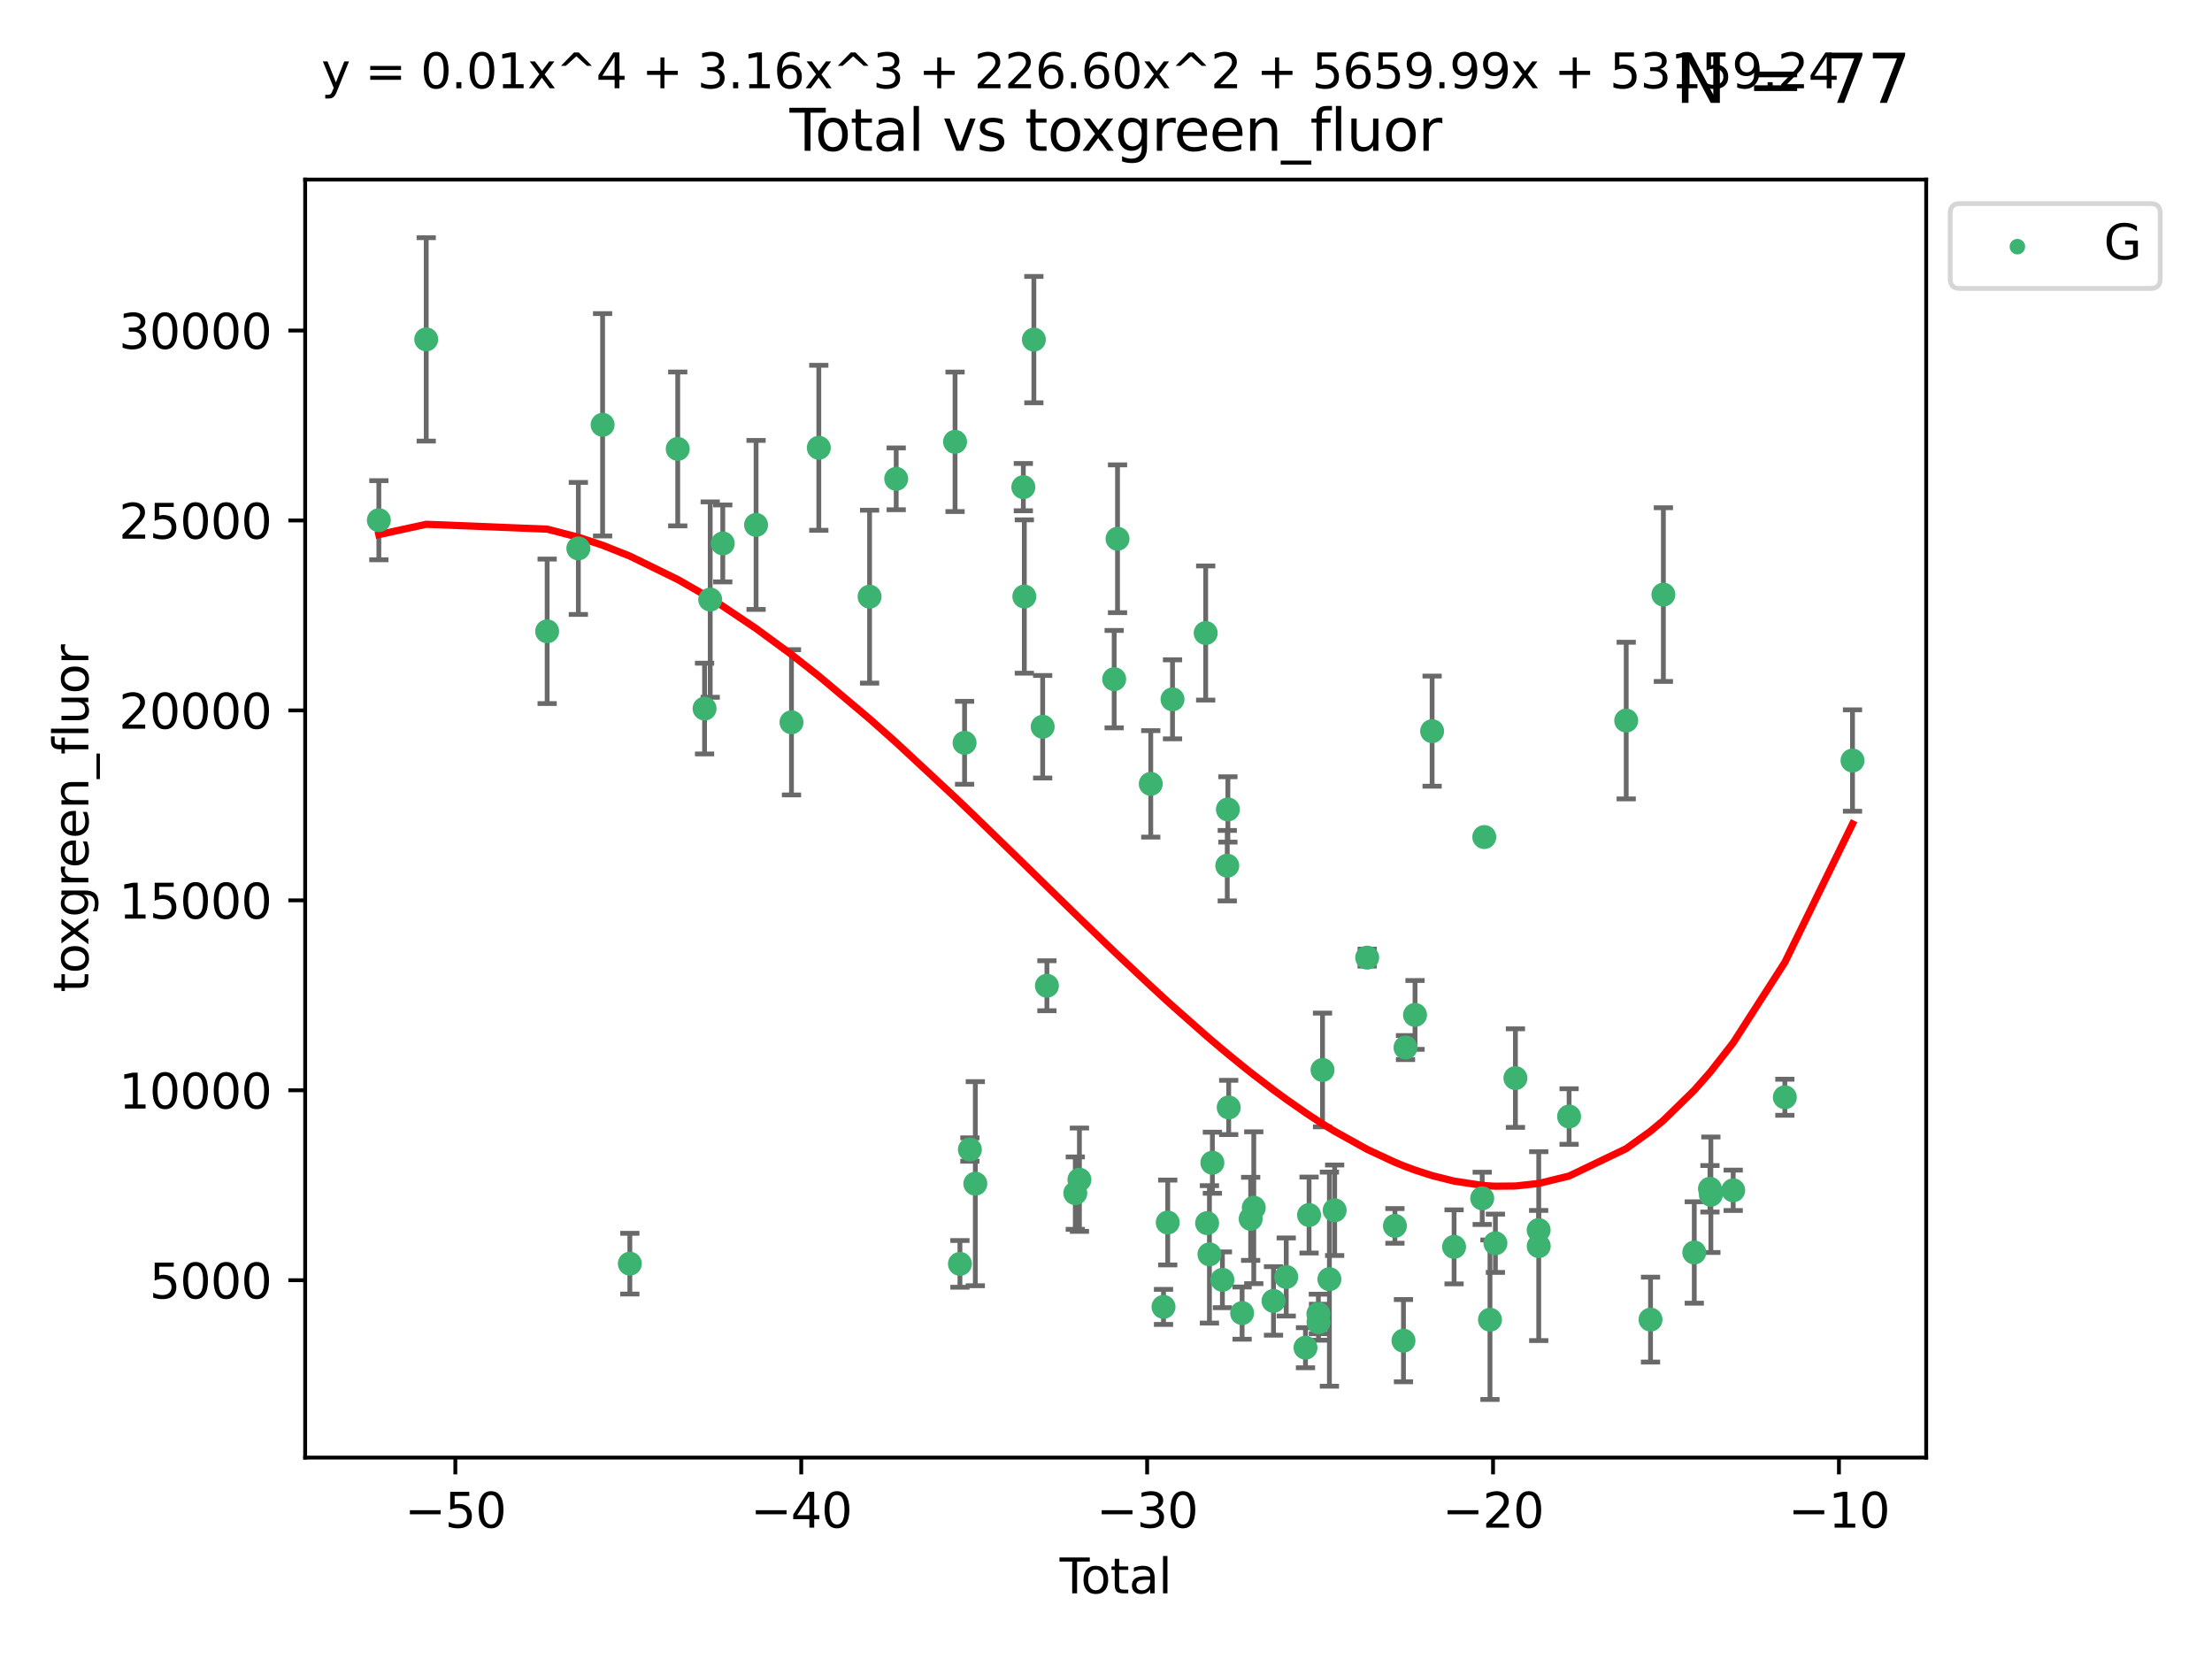 <?xml version="1.0" encoding="utf-8" standalone="no"?>
<!DOCTYPE svg PUBLIC "-//W3C//DTD SVG 1.1//EN"
  "http://www.w3.org/Graphics/SVG/1.1/DTD/svg11.dtd">
<svg xmlns:xlink="http://www.w3.org/1999/xlink" width="460.8pt" height="345.6pt" viewBox="0 0 460.8 345.6" xmlns="http://www.w3.org/2000/svg" version="1.1">
 <defs>
  <style type="text/css">*{stroke-linejoin: round; stroke-linecap: butt}</style>
 </defs>
 <g id="figure_1">
  <g id="patch_1">
   <path d="M 0 345.6 
L 460.8 345.6 
L 460.8 0 
L 0 0 
z
" style="fill: #ffffff"/>
  </g>
  <g id="axes_1">
   <g id="patch_2">
    <path d="M 63.571 303.64 
L 401.26 303.64 
L 401.26 37.411 
L 63.571 37.411 
z
" style="fill: #ffffff"/>
   </g>
   <g id="PathCollection_1">
    <defs>
     <path id="m2616a50ea9" d="M 0 1.118 
C 0.297 1.118 0.581 1 0.791 0.791 
C 1 0.581 1.118 0.297 1.118 0 
C 1.118 -0.297 1 -0.581 0.791 -0.791 
C 0.581 -1 0.297 -1.118 0 -1.118 
C -0.297 -1.118 -0.581 -1 -0.791 -0.791 
C -1 -0.581 -1.118 -0.297 -1.118 0 
C -1.118 0.297 -1 0.581 -0.791 0.791 
C -0.581 1 -0.297 1.118 0 1.118 
z
" style="stroke: #3cb371"/>
    </defs>
    <g clip-path="url(#p6c46d81537)">
     <use xlink:href="#m2616a50ea9" x="78.921" y="108.37" style="fill: #3cb371; stroke: #3cb371"/>
     <use xlink:href="#m2616a50ea9" x="88.792" y="70.697" style="fill: #3cb371; stroke: #3cb371"/>
     <use xlink:href="#m2616a50ea9" x="113.98" y="131.515" style="fill: #3cb371; stroke: #3cb371"/>
     <use xlink:href="#m2616a50ea9" x="120.479" y="114.247" style="fill: #3cb371; stroke: #3cb371"/>
     <use xlink:href="#m2616a50ea9" x="125.533" y="88.495" style="fill: #3cb371; stroke: #3cb371"/>
     <use xlink:href="#m2616a50ea9" x="131.207" y="263.244" style="fill: #3cb371; stroke: #3cb371"/>
     <use xlink:href="#m2616a50ea9" x="141.185" y="93.519" style="fill: #3cb371; stroke: #3cb371"/>
     <use xlink:href="#m2616a50ea9" x="146.775" y="147.608" style="fill: #3cb371; stroke: #3cb371"/>
     <use xlink:href="#m2616a50ea9" x="147.95" y="124.902" style="fill: #3cb371; stroke: #3cb371"/>
     <use xlink:href="#m2616a50ea9" x="150.568" y="113.205" style="fill: #3cb371; stroke: #3cb371"/>
     <use xlink:href="#m2616a50ea9" x="157.504" y="109.353" style="fill: #3cb371; stroke: #3cb371"/>
     <use xlink:href="#m2616a50ea9" x="164.88" y="150.469" style="fill: #3cb371; stroke: #3cb371"/>
     <use xlink:href="#m2616a50ea9" x="170.572" y="93.281" style="fill: #3cb371; stroke: #3cb371"/>
     <use xlink:href="#m2616a50ea9" x="181.15" y="124.296" style="fill: #3cb371; stroke: #3cb371"/>
     <use xlink:href="#m2616a50ea9" x="186.695" y="99.749" style="fill: #3cb371; stroke: #3cb371"/>
     <use xlink:href="#m2616a50ea9" x="198.955" y="92.039" style="fill: #3cb371; stroke: #3cb371"/>
     <use xlink:href="#m2616a50ea9" x="199.972" y="263.288" style="fill: #3cb371; stroke: #3cb371"/>
     <use xlink:href="#m2616a50ea9" x="200.939" y="154.74" style="fill: #3cb371; stroke: #3cb371"/>
     <use xlink:href="#m2616a50ea9" x="202.045" y="239.466" style="fill: #3cb371; stroke: #3cb371"/>
     <use xlink:href="#m2616a50ea9" x="203.178" y="246.582" style="fill: #3cb371; stroke: #3cb371"/>
     <use xlink:href="#m2616a50ea9" x="213.179" y="101.477" style="fill: #3cb371; stroke: #3cb371"/>
     <use xlink:href="#m2616a50ea9" x="213.387" y="124.265" style="fill: #3cb371; stroke: #3cb371"/>
     <use xlink:href="#m2616a50ea9" x="215.374" y="70.746" style="fill: #3cb371; stroke: #3cb371"/>
     <use xlink:href="#m2616a50ea9" x="217.208" y="151.397" style="fill: #3cb371; stroke: #3cb371"/>
     <use xlink:href="#m2616a50ea9" x="218.09" y="205.347" style="fill: #3cb371; stroke: #3cb371"/>
     <use xlink:href="#m2616a50ea9" x="224.004" y="248.554" style="fill: #3cb371; stroke: #3cb371"/>
     <use xlink:href="#m2616a50ea9" x="224.864" y="245.752" style="fill: #3cb371; stroke: #3cb371"/>
     <use xlink:href="#m2616a50ea9" x="232.104" y="141.479" style="fill: #3cb371; stroke: #3cb371"/>
     <use xlink:href="#m2616a50ea9" x="232.802" y="112.237" style="fill: #3cb371; stroke: #3cb371"/>
     <use xlink:href="#m2616a50ea9" x="239.724" y="163.297" style="fill: #3cb371; stroke: #3cb371"/>
     <use xlink:href="#m2616a50ea9" x="242.381" y="272.248" style="fill: #3cb371; stroke: #3cb371"/>
     <use xlink:href="#m2616a50ea9" x="243.26" y="254.672" style="fill: #3cb371; stroke: #3cb371"/>
     <use xlink:href="#m2616a50ea9" x="244.258" y="145.683" style="fill: #3cb371; stroke: #3cb371"/>
     <use xlink:href="#m2616a50ea9" x="251.167" y="131.87" style="fill: #3cb371; stroke: #3cb371"/>
     <use xlink:href="#m2616a50ea9" x="251.462" y="254.801" style="fill: #3cb371; stroke: #3cb371"/>
     <use xlink:href="#m2616a50ea9" x="251.949" y="261.306" style="fill: #3cb371; stroke: #3cb371"/>
     <use xlink:href="#m2616a50ea9" x="252.562" y="242.216" style="fill: #3cb371; stroke: #3cb371"/>
     <use xlink:href="#m2616a50ea9" x="254.649" y="266.605" style="fill: #3cb371; stroke: #3cb371"/>
     <use xlink:href="#m2616a50ea9" x="255.663" y="180.337" style="fill: #3cb371; stroke: #3cb371"/>
     <use xlink:href="#m2616a50ea9" x="255.793" y="168.62" style="fill: #3cb371; stroke: #3cb371"/>
     <use xlink:href="#m2616a50ea9" x="255.96" y="230.701" style="fill: #3cb371; stroke: #3cb371"/>
     <use xlink:href="#m2616a50ea9" x="258.754" y="273.537" style="fill: #3cb371; stroke: #3cb371"/>
     <use xlink:href="#m2616a50ea9" x="260.537" y="253.906" style="fill: #3cb371; stroke: #3cb371"/>
     <use xlink:href="#m2616a50ea9" x="261.185" y="251.593" style="fill: #3cb371; stroke: #3cb371"/>
     <use xlink:href="#m2616a50ea9" x="265.295" y="271.005" style="fill: #3cb371; stroke: #3cb371"/>
     <use xlink:href="#m2616a50ea9" x="267.947" y="266.018" style="fill: #3cb371; stroke: #3cb371"/>
     <use xlink:href="#m2616a50ea9" x="271.958" y="280.752" style="fill: #3cb371; stroke: #3cb371"/>
     <use xlink:href="#m2616a50ea9" x="272.702" y="253.111" style="fill: #3cb371; stroke: #3cb371"/>
     <use xlink:href="#m2616a50ea9" x="274.639" y="273.724" style="fill: #3cb371; stroke: #3cb371"/>
     <use xlink:href="#m2616a50ea9" x="274.669" y="275.443" style="fill: #3cb371; stroke: #3cb371"/>
     <use xlink:href="#m2616a50ea9" x="275.505" y="222.895" style="fill: #3cb371; stroke: #3cb371"/>
     <use xlink:href="#m2616a50ea9" x="276.939" y="266.474" style="fill: #3cb371; stroke: #3cb371"/>
     <use xlink:href="#m2616a50ea9" x="278.033" y="252.122" style="fill: #3cb371; stroke: #3cb371"/>
     <use xlink:href="#m2616a50ea9" x="284.806" y="199.49" style="fill: #3cb371; stroke: #3cb371"/>
     <use xlink:href="#m2616a50ea9" x="290.588" y="255.377" style="fill: #3cb371; stroke: #3cb371"/>
     <use xlink:href="#m2616a50ea9" x="292.369" y="279.285" style="fill: #3cb371; stroke: #3cb371"/>
     <use xlink:href="#m2616a50ea9" x="292.792" y="218.227" style="fill: #3cb371; stroke: #3cb371"/>
     <use xlink:href="#m2616a50ea9" x="294.777" y="211.426" style="fill: #3cb371; stroke: #3cb371"/>
     <use xlink:href="#m2616a50ea9" x="298.336" y="152.313" style="fill: #3cb371; stroke: #3cb371"/>
     <use xlink:href="#m2616a50ea9" x="302.911" y="259.745" style="fill: #3cb371; stroke: #3cb371"/>
     <use xlink:href="#m2616a50ea9" x="308.772" y="249.634" style="fill: #3cb371; stroke: #3cb371"/>
     <use xlink:href="#m2616a50ea9" x="309.203" y="174.374" style="fill: #3cb371; stroke: #3cb371"/>
     <use xlink:href="#m2616a50ea9" x="310.392" y="274.926" style="fill: #3cb371; stroke: #3cb371"/>
     <use xlink:href="#m2616a50ea9" x="311.521" y="258.998" style="fill: #3cb371; stroke: #3cb371"/>
     <use xlink:href="#m2616a50ea9" x="315.691" y="224.588" style="fill: #3cb371; stroke: #3cb371"/>
     <use xlink:href="#m2616a50ea9" x="320.531" y="256.243" style="fill: #3cb371; stroke: #3cb371"/>
     <use xlink:href="#m2616a50ea9" x="320.546" y="259.592" style="fill: #3cb371; stroke: #3cb371"/>
     <use xlink:href="#m2616a50ea9" x="326.871" y="232.59" style="fill: #3cb371; stroke: #3cb371"/>
     <use xlink:href="#m2616a50ea9" x="338.77" y="150.105" style="fill: #3cb371; stroke: #3cb371"/>
     <use xlink:href="#m2616a50ea9" x="343.835" y="274.898" style="fill: #3cb371; stroke: #3cb371"/>
     <use xlink:href="#m2616a50ea9" x="346.513" y="123.865" style="fill: #3cb371; stroke: #3cb371"/>
     <use xlink:href="#m2616a50ea9" x="352.949" y="260.916" style="fill: #3cb371; stroke: #3cb371"/>
     <use xlink:href="#m2616a50ea9" x="356.217" y="247.646" style="fill: #3cb371; stroke: #3cb371"/>
     <use xlink:href="#m2616a50ea9" x="356.405" y="248.886" style="fill: #3cb371; stroke: #3cb371"/>
     <use xlink:href="#m2616a50ea9" x="361.057" y="247.962" style="fill: #3cb371; stroke: #3cb371"/>
     <use xlink:href="#m2616a50ea9" x="371.817" y="228.579" style="fill: #3cb371; stroke: #3cb371"/>
     <use xlink:href="#m2616a50ea9" x="385.911" y="158.432" style="fill: #3cb371; stroke: #3cb371"/>
    </g>
   </g>
   <g id="matplotlib.axis_1">
    <g id="xtick_1">
     <g id="line2d_1">
      <defs>
       <path id="ma78d9fab18" d="M 0 0 
L 0 3.5 
" style="stroke: #000000; stroke-width: 0.8"/>
      </defs>
      <g>
       <use xlink:href="#ma78d9fab18" x="94.856" y="303.64" style="stroke: #000000; stroke-width: 0.8"/>
      </g>
     </g>
     <g id="text_1">
      <!-- −50 -->
      <g transform="translate(84.304 318.238)scale(0.1 -0.1)">
       <defs>
        <path id="DejaVuSans-2212" d="M 678 2272 
L 4684 2272 
L 4684 1741 
L 678 1741 
L 678 2272 
z
" transform="scale(0.016)"/>
        <path id="DejaVuSans-35" d="M 691 4666 
L 3169 4666 
L 3169 4134 
L 1269 4134 
L 1269 2991 
Q 1406 3038 1543 3061 
Q 1681 3084 1819 3084 
Q 2600 3084 3056 2656 
Q 3513 2228 3513 1497 
Q 3513 744 3044 326 
Q 2575 -91 1722 -91 
Q 1428 -91 1123 -41 
Q 819 9 494 109 
L 494 744 
Q 775 591 1075 516 
Q 1375 441 1709 441 
Q 2250 441 2565 725 
Q 2881 1009 2881 1497 
Q 2881 1984 2565 2268 
Q 2250 2553 1709 2553 
Q 1456 2553 1204 2497 
Q 953 2441 691 2322 
L 691 4666 
z
" transform="scale(0.016)"/>
        <path id="DejaVuSans-30" d="M 2034 4250 
Q 1547 4250 1301 3770 
Q 1056 3291 1056 2328 
Q 1056 1369 1301 889 
Q 1547 409 2034 409 
Q 2525 409 2770 889 
Q 3016 1369 3016 2328 
Q 3016 3291 2770 3770 
Q 2525 4250 2034 4250 
z
M 2034 4750 
Q 2819 4750 3233 4129 
Q 3647 3509 3647 2328 
Q 3647 1150 3233 529 
Q 2819 -91 2034 -91 
Q 1250 -91 836 529 
Q 422 1150 422 2328 
Q 422 3509 836 4129 
Q 1250 4750 2034 4750 
z
" transform="scale(0.016)"/>
       </defs>
       <use xlink:href="#DejaVuSans-2212"/>
       <use xlink:href="#DejaVuSans-35" x="83.789"/>
       <use xlink:href="#DejaVuSans-30" x="147.412"/>
      </g>
     </g>
    </g>
    <g id="xtick_2">
     <g id="line2d_2">
      <g>
       <use xlink:href="#ma78d9fab18" x="166.914" y="303.64" style="stroke: #000000; stroke-width: 0.8"/>
      </g>
     </g>
     <g id="text_2">
      <!-- −40 -->
      <g transform="translate(156.361 318.238)scale(0.1 -0.1)">
       <defs>
        <path id="DejaVuSans-34" d="M 2419 4116 
L 825 1625 
L 2419 1625 
L 2419 4116 
z
M 2253 4666 
L 3047 4666 
L 3047 1625 
L 3713 1625 
L 3713 1100 
L 3047 1100 
L 3047 0 
L 2419 0 
L 2419 1100 
L 313 1100 
L 313 1709 
L 2253 4666 
z
" transform="scale(0.016)"/>
       </defs>
       <use xlink:href="#DejaVuSans-2212"/>
       <use xlink:href="#DejaVuSans-34" x="83.789"/>
       <use xlink:href="#DejaVuSans-30" x="147.412"/>
      </g>
     </g>
    </g>
    <g id="xtick_3">
     <g id="line2d_3">
      <g>
       <use xlink:href="#ma78d9fab18" x="238.971" y="303.64" style="stroke: #000000; stroke-width: 0.8"/>
      </g>
     </g>
     <g id="text_3">
      <!-- −30 -->
      <g transform="translate(228.419 318.238)scale(0.1 -0.1)">
       <defs>
        <path id="DejaVuSans-33" d="M 2597 2516 
Q 3050 2419 3304 2112 
Q 3559 1806 3559 1356 
Q 3559 666 3084 287 
Q 2609 -91 1734 -91 
Q 1441 -91 1130 -33 
Q 819 25 488 141 
L 488 750 
Q 750 597 1062 519 
Q 1375 441 1716 441 
Q 2309 441 2620 675 
Q 2931 909 2931 1356 
Q 2931 1769 2642 2001 
Q 2353 2234 1838 2234 
L 1294 2234 
L 1294 2753 
L 1863 2753 
Q 2328 2753 2575 2939 
Q 2822 3125 2822 3475 
Q 2822 3834 2567 4026 
Q 2313 4219 1838 4219 
Q 1578 4219 1281 4162 
Q 984 4106 628 3988 
L 628 4550 
Q 988 4650 1302 4700 
Q 1616 4750 1894 4750 
Q 2613 4750 3031 4423 
Q 3450 4097 3450 3541 
Q 3450 3153 3228 2886 
Q 3006 2619 2597 2516 
z
" transform="scale(0.016)"/>
       </defs>
       <use xlink:href="#DejaVuSans-2212"/>
       <use xlink:href="#DejaVuSans-33" x="83.789"/>
       <use xlink:href="#DejaVuSans-30" x="147.412"/>
      </g>
     </g>
    </g>
    <g id="xtick_4">
     <g id="line2d_4">
      <g>
       <use xlink:href="#ma78d9fab18" x="311.029" y="303.64" style="stroke: #000000; stroke-width: 0.8"/>
      </g>
     </g>
     <g id="text_4">
      <!-- −20 -->
      <g transform="translate(300.476 318.238)scale(0.1 -0.1)">
       <defs>
        <path id="DejaVuSans-32" d="M 1228 531 
L 3431 531 
L 3431 0 
L 469 0 
L 469 531 
Q 828 903 1448 1529 
Q 2069 2156 2228 2338 
Q 2531 2678 2651 2914 
Q 2772 3150 2772 3378 
Q 2772 3750 2511 3984 
Q 2250 4219 1831 4219 
Q 1534 4219 1204 4116 
Q 875 4013 500 3803 
L 500 4441 
Q 881 4594 1212 4672 
Q 1544 4750 1819 4750 
Q 2544 4750 2975 4387 
Q 3406 4025 3406 3419 
Q 3406 3131 3298 2873 
Q 3191 2616 2906 2266 
Q 2828 2175 2409 1742 
Q 1991 1309 1228 531 
z
" transform="scale(0.016)"/>
       </defs>
       <use xlink:href="#DejaVuSans-2212"/>
       <use xlink:href="#DejaVuSans-32" x="83.789"/>
       <use xlink:href="#DejaVuSans-30" x="147.412"/>
      </g>
     </g>
    </g>
    <g id="xtick_5">
     <g id="line2d_5">
      <g>
       <use xlink:href="#ma78d9fab18" x="383.086" y="303.64" style="stroke: #000000; stroke-width: 0.8"/>
      </g>
     </g>
     <g id="text_5">
      <!-- −10 -->
      <g transform="translate(372.534 318.238)scale(0.1 -0.1)">
       <defs>
        <path id="DejaVuSans-31" d="M 794 531 
L 1825 531 
L 1825 4091 
L 703 3866 
L 703 4441 
L 1819 4666 
L 2450 4666 
L 2450 531 
L 3481 531 
L 3481 0 
L 794 0 
L 794 531 
z
" transform="scale(0.016)"/>
       </defs>
       <use xlink:href="#DejaVuSans-2212"/>
       <use xlink:href="#DejaVuSans-31" x="83.789"/>
       <use xlink:href="#DejaVuSans-30" x="147.412"/>
      </g>
     </g>
    </g>
    <g id="text_6">
     <!-- Total -->
     <g transform="translate(220.739 331.917)scale(0.1 -0.1)">
      <defs>
       <path id="DejaVuSans-54" d="M -19 4666 
L 3928 4666 
L 3928 4134 
L 2272 4134 
L 2272 0 
L 1638 0 
L 1638 4134 
L -19 4134 
L -19 4666 
z
" transform="scale(0.016)"/>
       <path id="DejaVuSans-6f" d="M 1959 3097 
Q 1497 3097 1228 2736 
Q 959 2375 959 1747 
Q 959 1119 1226 758 
Q 1494 397 1959 397 
Q 2419 397 2687 759 
Q 2956 1122 2956 1747 
Q 2956 2369 2687 2733 
Q 2419 3097 1959 3097 
z
M 1959 3584 
Q 2709 3584 3137 3096 
Q 3566 2609 3566 1747 
Q 3566 888 3137 398 
Q 2709 -91 1959 -91 
Q 1206 -91 779 398 
Q 353 888 353 1747 
Q 353 2609 779 3096 
Q 1206 3584 1959 3584 
z
" transform="scale(0.016)"/>
       <path id="DejaVuSans-74" d="M 1172 4494 
L 1172 3500 
L 2356 3500 
L 2356 3053 
L 1172 3053 
L 1172 1153 
Q 1172 725 1289 603 
Q 1406 481 1766 481 
L 2356 481 
L 2356 0 
L 1766 0 
Q 1100 0 847 248 
Q 594 497 594 1153 
L 594 3053 
L 172 3053 
L 172 3500 
L 594 3500 
L 594 4494 
L 1172 4494 
z
" transform="scale(0.016)"/>
       <path id="DejaVuSans-61" d="M 2194 1759 
Q 1497 1759 1228 1600 
Q 959 1441 959 1056 
Q 959 750 1161 570 
Q 1363 391 1709 391 
Q 2188 391 2477 730 
Q 2766 1069 2766 1631 
L 2766 1759 
L 2194 1759 
z
M 3341 1997 
L 3341 0 
L 2766 0 
L 2766 531 
Q 2569 213 2275 61 
Q 1981 -91 1556 -91 
Q 1019 -91 701 211 
Q 384 513 384 1019 
Q 384 1609 779 1909 
Q 1175 2209 1959 2209 
L 2766 2209 
L 2766 2266 
Q 2766 2663 2505 2880 
Q 2244 3097 1772 3097 
Q 1472 3097 1187 3025 
Q 903 2953 641 2809 
L 641 3341 
Q 956 3463 1253 3523 
Q 1550 3584 1831 3584 
Q 2591 3584 2966 3190 
Q 3341 2797 3341 1997 
z
" transform="scale(0.016)"/>
       <path id="DejaVuSans-6c" d="M 603 4863 
L 1178 4863 
L 1178 0 
L 603 0 
L 603 4863 
z
" transform="scale(0.016)"/>
      </defs>
      <use xlink:href="#DejaVuSans-54"/>
      <use xlink:href="#DejaVuSans-6f" x="44.084"/>
      <use xlink:href="#DejaVuSans-74" x="105.266"/>
      <use xlink:href="#DejaVuSans-61" x="144.475"/>
      <use xlink:href="#DejaVuSans-6c" x="205.754"/>
     </g>
    </g>
   </g>
   <g id="matplotlib.axis_2">
    <g id="ytick_1">
     <g id="line2d_6">
      <defs>
       <path id="md4ab7b4bdc" d="M 0 0 
L -3.5 0 
" style="stroke: #000000; stroke-width: 0.8"/>
      </defs>
      <g>
       <use xlink:href="#md4ab7b4bdc" x="63.571" y="266.693" style="stroke: #000000; stroke-width: 0.8"/>
      </g>
     </g>
     <g id="text_7">
      <!-- 5000 -->
      <g transform="translate(31.121 270.492)scale(0.1 -0.1)">
       <use xlink:href="#DejaVuSans-35"/>
       <use xlink:href="#DejaVuSans-30" x="63.623"/>
       <use xlink:href="#DejaVuSans-30" x="127.246"/>
       <use xlink:href="#DejaVuSans-30" x="190.869"/>
      </g>
     </g>
    </g>
    <g id="ytick_2">
     <g id="line2d_7">
      <g>
       <use xlink:href="#md4ab7b4bdc" x="63.571" y="227.125" style="stroke: #000000; stroke-width: 0.8"/>
      </g>
     </g>
     <g id="text_8">
      <!-- 10000 -->
      <g transform="translate(24.759 230.924)scale(0.1 -0.1)">
       <use xlink:href="#DejaVuSans-31"/>
       <use xlink:href="#DejaVuSans-30" x="63.623"/>
       <use xlink:href="#DejaVuSans-30" x="127.246"/>
       <use xlink:href="#DejaVuSans-30" x="190.869"/>
       <use xlink:href="#DejaVuSans-30" x="254.492"/>
      </g>
     </g>
    </g>
    <g id="ytick_3">
     <g id="line2d_8">
      <g>
       <use xlink:href="#md4ab7b4bdc" x="63.571" y="187.557" style="stroke: #000000; stroke-width: 0.8"/>
      </g>
     </g>
     <g id="text_9">
      <!-- 15000 -->
      <g transform="translate(24.759 191.356)scale(0.1 -0.1)">
       <use xlink:href="#DejaVuSans-31"/>
       <use xlink:href="#DejaVuSans-35" x="63.623"/>
       <use xlink:href="#DejaVuSans-30" x="127.246"/>
       <use xlink:href="#DejaVuSans-30" x="190.869"/>
       <use xlink:href="#DejaVuSans-30" x="254.492"/>
      </g>
     </g>
    </g>
    <g id="ytick_4">
     <g id="line2d_9">
      <g>
       <use xlink:href="#md4ab7b4bdc" x="63.571" y="147.989" style="stroke: #000000; stroke-width: 0.8"/>
      </g>
     </g>
     <g id="text_10">
      <!-- 20000 -->
      <g transform="translate(24.759 151.788)scale(0.1 -0.1)">
       <use xlink:href="#DejaVuSans-32"/>
       <use xlink:href="#DejaVuSans-30" x="63.623"/>
       <use xlink:href="#DejaVuSans-30" x="127.246"/>
       <use xlink:href="#DejaVuSans-30" x="190.869"/>
       <use xlink:href="#DejaVuSans-30" x="254.492"/>
      </g>
     </g>
    </g>
    <g id="ytick_5">
     <g id="line2d_10">
      <g>
       <use xlink:href="#md4ab7b4bdc" x="63.571" y="108.421" style="stroke: #000000; stroke-width: 0.8"/>
      </g>
     </g>
     <g id="text_11">
      <!-- 25000 -->
      <g transform="translate(24.759 112.22)scale(0.1 -0.1)">
       <use xlink:href="#DejaVuSans-32"/>
       <use xlink:href="#DejaVuSans-35" x="63.623"/>
       <use xlink:href="#DejaVuSans-30" x="127.246"/>
       <use xlink:href="#DejaVuSans-30" x="190.869"/>
       <use xlink:href="#DejaVuSans-30" x="254.492"/>
      </g>
     </g>
    </g>
    <g id="ytick_6">
     <g id="line2d_11">
      <g>
       <use xlink:href="#md4ab7b4bdc" x="63.571" y="68.853" style="stroke: #000000; stroke-width: 0.8"/>
      </g>
     </g>
     <g id="text_12">
      <!-- 30000 -->
      <g transform="translate(24.759 72.652)scale(0.1 -0.1)">
       <use xlink:href="#DejaVuSans-33"/>
       <use xlink:href="#DejaVuSans-30" x="63.623"/>
       <use xlink:href="#DejaVuSans-30" x="127.246"/>
       <use xlink:href="#DejaVuSans-30" x="190.869"/>
       <use xlink:href="#DejaVuSans-30" x="254.492"/>
      </g>
     </g>
    </g>
    <g id="text_13">
     <!-- toxgreen_fluor -->
     <g transform="translate(18.401 206.72)rotate(-90)scale(0.1 -0.1)">
      <defs>
       <path id="DejaVuSans-78" d="M 3513 3500 
L 2247 1797 
L 3578 0 
L 2900 0 
L 1881 1375 
L 863 0 
L 184 0 
L 1544 1831 
L 300 3500 
L 978 3500 
L 1906 2253 
L 2834 3500 
L 3513 3500 
z
" transform="scale(0.016)"/>
       <path id="DejaVuSans-67" d="M 2906 1791 
Q 2906 2416 2648 2759 
Q 2391 3103 1925 3103 
Q 1463 3103 1205 2759 
Q 947 2416 947 1791 
Q 947 1169 1205 825 
Q 1463 481 1925 481 
Q 2391 481 2648 825 
Q 2906 1169 2906 1791 
z
M 3481 434 
Q 3481 -459 3084 -895 
Q 2688 -1331 1869 -1331 
Q 1566 -1331 1297 -1286 
Q 1028 -1241 775 -1147 
L 775 -588 
Q 1028 -725 1275 -790 
Q 1522 -856 1778 -856 
Q 2344 -856 2625 -561 
Q 2906 -266 2906 331 
L 2906 616 
Q 2728 306 2450 153 
Q 2172 0 1784 0 
Q 1141 0 747 490 
Q 353 981 353 1791 
Q 353 2603 747 3093 
Q 1141 3584 1784 3584 
Q 2172 3584 2450 3431 
Q 2728 3278 2906 2969 
L 2906 3500 
L 3481 3500 
L 3481 434 
z
" transform="scale(0.016)"/>
       <path id="DejaVuSans-72" d="M 2631 2963 
Q 2534 3019 2420 3045 
Q 2306 3072 2169 3072 
Q 1681 3072 1420 2755 
Q 1159 2438 1159 1844 
L 1159 0 
L 581 0 
L 581 3500 
L 1159 3500 
L 1159 2956 
Q 1341 3275 1631 3429 
Q 1922 3584 2338 3584 
Q 2397 3584 2469 3576 
Q 2541 3569 2628 3553 
L 2631 2963 
z
" transform="scale(0.016)"/>
       <path id="DejaVuSans-65" d="M 3597 1894 
L 3597 1613 
L 953 1613 
Q 991 1019 1311 708 
Q 1631 397 2203 397 
Q 2534 397 2845 478 
Q 3156 559 3463 722 
L 3463 178 
Q 3153 47 2828 -22 
Q 2503 -91 2169 -91 
Q 1331 -91 842 396 
Q 353 884 353 1716 
Q 353 2575 817 3079 
Q 1281 3584 2069 3584 
Q 2775 3584 3186 3129 
Q 3597 2675 3597 1894 
z
M 3022 2063 
Q 3016 2534 2758 2815 
Q 2500 3097 2075 3097 
Q 1594 3097 1305 2825 
Q 1016 2553 972 2059 
L 3022 2063 
z
" transform="scale(0.016)"/>
       <path id="DejaVuSans-6e" d="M 3513 2113 
L 3513 0 
L 2938 0 
L 2938 2094 
Q 2938 2591 2744 2837 
Q 2550 3084 2163 3084 
Q 1697 3084 1428 2787 
Q 1159 2491 1159 1978 
L 1159 0 
L 581 0 
L 581 3500 
L 1159 3500 
L 1159 2956 
Q 1366 3272 1645 3428 
Q 1925 3584 2291 3584 
Q 2894 3584 3203 3211 
Q 3513 2838 3513 2113 
z
" transform="scale(0.016)"/>
       <path id="DejaVuSans-5f" d="M 3263 -1063 
L 3263 -1509 
L -63 -1509 
L -63 -1063 
L 3263 -1063 
z
" transform="scale(0.016)"/>
       <path id="DejaVuSans-66" d="M 2375 4863 
L 2375 4384 
L 1825 4384 
Q 1516 4384 1395 4259 
Q 1275 4134 1275 3809 
L 1275 3500 
L 2222 3500 
L 2222 3053 
L 1275 3053 
L 1275 0 
L 697 0 
L 697 3053 
L 147 3053 
L 147 3500 
L 697 3500 
L 697 3744 
Q 697 4328 969 4595 
Q 1241 4863 1831 4863 
L 2375 4863 
z
" transform="scale(0.016)"/>
       <path id="DejaVuSans-75" d="M 544 1381 
L 544 3500 
L 1119 3500 
L 1119 1403 
Q 1119 906 1312 657 
Q 1506 409 1894 409 
Q 2359 409 2629 706 
Q 2900 1003 2900 1516 
L 2900 3500 
L 3475 3500 
L 3475 0 
L 2900 0 
L 2900 538 
Q 2691 219 2414 64 
Q 2138 -91 1772 -91 
Q 1169 -91 856 284 
Q 544 659 544 1381 
z
M 1991 3584 
L 1991 3584 
z
" transform="scale(0.016)"/>
      </defs>
      <use xlink:href="#DejaVuSans-74"/>
      <use xlink:href="#DejaVuSans-6f" x="39.209"/>
      <use xlink:href="#DejaVuSans-78" x="97.266"/>
      <use xlink:href="#DejaVuSans-67" x="156.445"/>
      <use xlink:href="#DejaVuSans-72" x="219.922"/>
      <use xlink:href="#DejaVuSans-65" x="258.785"/>
      <use xlink:href="#DejaVuSans-65" x="320.309"/>
      <use xlink:href="#DejaVuSans-6e" x="381.832"/>
      <use xlink:href="#DejaVuSans-5f" x="445.211"/>
      <use xlink:href="#DejaVuSans-66" x="495.211"/>
      <use xlink:href="#DejaVuSans-6c" x="530.416"/>
      <use xlink:href="#DejaVuSans-75" x="558.199"/>
      <use xlink:href="#DejaVuSans-6f" x="621.578"/>
      <use xlink:href="#DejaVuSans-72" x="682.76"/>
     </g>
    </g>
   </g>
   <g id="LineCollection_1">
    <path d="M 78.921 116.611 
L 78.921 100.128 
" clip-path="url(#p6c46d81537)" style="fill: none; stroke: #696969"/>
    <path d="M 88.792 91.882 
L 88.792 49.513 
" clip-path="url(#p6c46d81537)" style="fill: none; stroke: #696969"/>
    <path d="M 113.98 146.565 
L 113.98 116.466 
" clip-path="url(#p6c46d81537)" style="fill: none; stroke: #696969"/>
    <path d="M 120.479 128.001 
L 120.479 100.493 
" clip-path="url(#p6c46d81537)" style="fill: none; stroke: #696969"/>
    <path d="M 125.533 111.658 
L 125.533 65.332 
" clip-path="url(#p6c46d81537)" style="fill: none; stroke: #696969"/>
    <path d="M 131.207 269.569 
L 131.207 256.919 
" clip-path="url(#p6c46d81537)" style="fill: none; stroke: #696969"/>
    <path d="M 141.185 109.546 
L 141.185 77.492 
" clip-path="url(#p6c46d81537)" style="fill: none; stroke: #696969"/>
    <path d="M 146.775 157.063 
L 146.775 138.153 
" clip-path="url(#p6c46d81537)" style="fill: none; stroke: #696969"/>
    <path d="M 147.95 145.257 
L 147.95 104.548 
" clip-path="url(#p6c46d81537)" style="fill: none; stroke: #696969"/>
    <path d="M 150.568 121.219 
L 150.568 105.191 
" clip-path="url(#p6c46d81537)" style="fill: none; stroke: #696969"/>
    <path d="M 157.504 126.956 
L 157.504 91.751 
" clip-path="url(#p6c46d81537)" style="fill: none; stroke: #696969"/>
    <path d="M 164.88 165.597 
L 164.88 135.341 
" clip-path="url(#p6c46d81537)" style="fill: none; stroke: #696969"/>
    <path d="M 170.572 110.469 
L 170.572 76.093 
" clip-path="url(#p6c46d81537)" style="fill: none; stroke: #696969"/>
    <path d="M 181.15 142.309 
L 181.15 106.282 
" clip-path="url(#p6c46d81537)" style="fill: none; stroke: #696969"/>
    <path d="M 186.695 106.185 
L 186.695 93.313 
" clip-path="url(#p6c46d81537)" style="fill: none; stroke: #696969"/>
    <path d="M 198.955 106.568 
L 198.955 77.509 
" clip-path="url(#p6c46d81537)" style="fill: none; stroke: #696969"/>
    <path d="M 199.972 268.154 
L 199.972 258.423 
" clip-path="url(#p6c46d81537)" style="fill: none; stroke: #696969"/>
    <path d="M 200.939 163.379 
L 200.939 146.102 
" clip-path="url(#p6c46d81537)" style="fill: none; stroke: #696969"/>
    <path d="M 202.045 241.903 
L 202.045 237.028 
" clip-path="url(#p6c46d81537)" style="fill: none; stroke: #696969"/>
    <path d="M 203.178 267.841 
L 203.178 225.323 
" clip-path="url(#p6c46d81537)" style="fill: none; stroke: #696969"/>
    <path d="M 213.179 106.404 
L 213.179 96.549 
" clip-path="url(#p6c46d81537)" style="fill: none; stroke: #696969"/>
    <path d="M 213.387 140.234 
L 213.387 108.295 
" clip-path="url(#p6c46d81537)" style="fill: none; stroke: #696969"/>
    <path d="M 215.374 83.907 
L 215.374 57.586 
" clip-path="url(#p6c46d81537)" style="fill: none; stroke: #696969"/>
    <path d="M 217.208 162.075 
L 217.208 140.718 
" clip-path="url(#p6c46d81537)" style="fill: none; stroke: #696969"/>
    <path d="M 218.09 210.557 
L 218.09 200.138 
" clip-path="url(#p6c46d81537)" style="fill: none; stroke: #696969"/>
    <path d="M 224.004 256.094 
L 224.004 241.014 
" clip-path="url(#p6c46d81537)" style="fill: none; stroke: #696969"/>
    <path d="M 224.864 256.511 
L 224.864 234.993 
" clip-path="url(#p6c46d81537)" style="fill: none; stroke: #696969"/>
    <path d="M 232.104 151.623 
L 232.104 131.335 
" clip-path="url(#p6c46d81537)" style="fill: none; stroke: #696969"/>
    <path d="M 232.802 127.633 
L 232.802 96.841 
" clip-path="url(#p6c46d81537)" style="fill: none; stroke: #696969"/>
    <path d="M 239.724 174.387 
L 239.724 152.207 
" clip-path="url(#p6c46d81537)" style="fill: none; stroke: #696969"/>
    <path d="M 242.381 275.902 
L 242.381 268.594 
" clip-path="url(#p6c46d81537)" style="fill: none; stroke: #696969"/>
    <path d="M 243.26 263.511 
L 243.26 245.832 
" clip-path="url(#p6c46d81537)" style="fill: none; stroke: #696969"/>
    <path d="M 244.258 153.913 
L 244.258 137.454 
" clip-path="url(#p6c46d81537)" style="fill: none; stroke: #696969"/>
    <path d="M 251.167 145.838 
L 251.167 117.901 
" clip-path="url(#p6c46d81537)" style="fill: none; stroke: #696969"/>
    <path d="M 251.462 255.473 
L 251.462 254.128 
" clip-path="url(#p6c46d81537)" style="fill: none; stroke: #696969"/>
    <path d="M 251.949 275.619 
L 251.949 246.993 
" clip-path="url(#p6c46d81537)" style="fill: none; stroke: #696969"/>
    <path d="M 252.562 248.578 
L 252.562 235.854 
" clip-path="url(#p6c46d81537)" style="fill: none; stroke: #696969"/>
    <path d="M 254.649 272.414 
L 254.649 260.795 
" clip-path="url(#p6c46d81537)" style="fill: none; stroke: #696969"/>
    <path d="M 255.663 187.674 
L 255.663 172.999 
" clip-path="url(#p6c46d81537)" style="fill: none; stroke: #696969"/>
    <path d="M 255.793 175.427 
L 255.793 161.813 
" clip-path="url(#p6c46d81537)" style="fill: none; stroke: #696969"/>
    <path d="M 255.96 236.35 
L 255.96 225.052 
" clip-path="url(#p6c46d81537)" style="fill: none; stroke: #696969"/>
    <path d="M 258.754 278.977 
L 258.754 268.098 
" clip-path="url(#p6c46d81537)" style="fill: none; stroke: #696969"/>
    <path d="M 260.537 262.559 
L 260.537 245.252 
" clip-path="url(#p6c46d81537)" style="fill: none; stroke: #696969"/>
    <path d="M 261.185 267.408 
L 261.185 235.778 
" clip-path="url(#p6c46d81537)" style="fill: none; stroke: #696969"/>
    <path d="M 265.295 278.145 
L 265.295 263.865 
" clip-path="url(#p6c46d81537)" style="fill: none; stroke: #696969"/>
    <path d="M 267.947 274.149 
L 267.947 257.888 
" clip-path="url(#p6c46d81537)" style="fill: none; stroke: #696969"/>
    <path d="M 271.958 284.926 
L 271.958 276.579 
" clip-path="url(#p6c46d81537)" style="fill: none; stroke: #696969"/>
    <path d="M 272.702 261.024 
L 272.702 245.199 
" clip-path="url(#p6c46d81537)" style="fill: none; stroke: #696969"/>
    <path d="M 274.639 277.841 
L 274.639 269.608 
" clip-path="url(#p6c46d81537)" style="fill: none; stroke: #696969"/>
    <path d="M 274.669 279.191 
L 274.669 271.695 
" clip-path="url(#p6c46d81537)" style="fill: none; stroke: #696969"/>
    <path d="M 275.505 234.745 
L 275.505 211.045 
" clip-path="url(#p6c46d81537)" style="fill: none; stroke: #696969"/>
    <path d="M 276.939 288.774 
L 276.939 244.174 
" clip-path="url(#p6c46d81537)" style="fill: none; stroke: #696969"/>
    <path d="M 278.033 261.548 
L 278.033 242.697 
" clip-path="url(#p6c46d81537)" style="fill: none; stroke: #696969"/>
    <path d="M 284.806 201.26 
L 284.806 197.721 
" clip-path="url(#p6c46d81537)" style="fill: none; stroke: #696969"/>
    <path d="M 290.588 258.984 
L 290.588 251.77 
" clip-path="url(#p6c46d81537)" style="fill: none; stroke: #696969"/>
    <path d="M 292.369 287.854 
L 292.369 270.717 
" clip-path="url(#p6c46d81537)" style="fill: none; stroke: #696969"/>
    <path d="M 292.792 220.73 
L 292.792 215.723 
" clip-path="url(#p6c46d81537)" style="fill: none; stroke: #696969"/>
    <path d="M 294.777 218.596 
L 294.777 204.256 
" clip-path="url(#p6c46d81537)" style="fill: none; stroke: #696969"/>
    <path d="M 298.336 163.784 
L 298.336 140.842 
" clip-path="url(#p6c46d81537)" style="fill: none; stroke: #696969"/>
    <path d="M 302.911 267.457 
L 302.911 252.032 
" clip-path="url(#p6c46d81537)" style="fill: none; stroke: #696969"/>
    <path d="M 308.772 255.075 
L 308.772 244.193 
" clip-path="url(#p6c46d81537)" style="fill: none; stroke: #696969"/>
    <path d="M 309.203 175.111 
L 309.203 173.636 
" clip-path="url(#p6c46d81537)" style="fill: none; stroke: #696969"/>
    <path d="M 310.392 291.539 
L 310.392 258.313 
" clip-path="url(#p6c46d81537)" style="fill: none; stroke: #696969"/>
    <path d="M 311.521 265.074 
L 311.521 252.922 
" clip-path="url(#p6c46d81537)" style="fill: none; stroke: #696969"/>
    <path d="M 315.691 234.857 
L 315.691 214.32 
" clip-path="url(#p6c46d81537)" style="fill: none; stroke: #696969"/>
    <path d="M 320.531 260.333 
L 320.531 252.153 
" clip-path="url(#p6c46d81537)" style="fill: none; stroke: #696969"/>
    <path d="M 320.546 279.266 
L 320.546 239.918 
" clip-path="url(#p6c46d81537)" style="fill: none; stroke: #696969"/>
    <path d="M 326.871 238.376 
L 326.871 226.803 
" clip-path="url(#p6c46d81537)" style="fill: none; stroke: #696969"/>
    <path d="M 338.77 166.419 
L 338.77 133.792 
" clip-path="url(#p6c46d81537)" style="fill: none; stroke: #696969"/>
    <path d="M 343.835 283.742 
L 343.835 266.054 
" clip-path="url(#p6c46d81537)" style="fill: none; stroke: #696969"/>
    <path d="M 346.513 141.959 
L 346.513 105.771 
" clip-path="url(#p6c46d81537)" style="fill: none; stroke: #696969"/>
    <path d="M 352.949 271.48 
L 352.949 250.353 
" clip-path="url(#p6c46d81537)" style="fill: none; stroke: #696969"/>
    <path d="M 356.217 252.489 
L 356.217 242.802 
" clip-path="url(#p6c46d81537)" style="fill: none; stroke: #696969"/>
    <path d="M 356.405 260.915 
L 356.405 236.858 
" clip-path="url(#p6c46d81537)" style="fill: none; stroke: #696969"/>
    <path d="M 361.057 252.169 
L 361.057 243.756 
" clip-path="url(#p6c46d81537)" style="fill: none; stroke: #696969"/>
    <path d="M 371.817 232.339 
L 371.817 224.819 
" clip-path="url(#p6c46d81537)" style="fill: none; stroke: #696969"/>
    <path d="M 385.911 168.993 
L 385.911 147.871 
" clip-path="url(#p6c46d81537)" style="fill: none; stroke: #696969"/>
   </g>
   <g id="line2d_12">
    <defs>
     <path id="m0da5501d08" d="M 2 0 
L -2 -0 
" style="stroke: #696969"/>
    </defs>
    <g clip-path="url(#p6c46d81537)">
     <use xlink:href="#m0da5501d08" x="78.921" y="116.611" style="fill: #696969; stroke: #696969"/>
     <use xlink:href="#m0da5501d08" x="88.792" y="91.882" style="fill: #696969; stroke: #696969"/>
     <use xlink:href="#m0da5501d08" x="113.98" y="146.565" style="fill: #696969; stroke: #696969"/>
     <use xlink:href="#m0da5501d08" x="120.479" y="128.001" style="fill: #696969; stroke: #696969"/>
     <use xlink:href="#m0da5501d08" x="125.533" y="111.658" style="fill: #696969; stroke: #696969"/>
     <use xlink:href="#m0da5501d08" x="131.207" y="269.569" style="fill: #696969; stroke: #696969"/>
     <use xlink:href="#m0da5501d08" x="141.185" y="109.546" style="fill: #696969; stroke: #696969"/>
     <use xlink:href="#m0da5501d08" x="146.775" y="157.063" style="fill: #696969; stroke: #696969"/>
     <use xlink:href="#m0da5501d08" x="147.95" y="145.257" style="fill: #696969; stroke: #696969"/>
     <use xlink:href="#m0da5501d08" x="150.568" y="121.219" style="fill: #696969; stroke: #696969"/>
     <use xlink:href="#m0da5501d08" x="157.504" y="126.956" style="fill: #696969; stroke: #696969"/>
     <use xlink:href="#m0da5501d08" x="164.88" y="165.597" style="fill: #696969; stroke: #696969"/>
     <use xlink:href="#m0da5501d08" x="170.572" y="110.469" style="fill: #696969; stroke: #696969"/>
     <use xlink:href="#m0da5501d08" x="181.15" y="142.309" style="fill: #696969; stroke: #696969"/>
     <use xlink:href="#m0da5501d08" x="186.695" y="106.185" style="fill: #696969; stroke: #696969"/>
     <use xlink:href="#m0da5501d08" x="198.955" y="106.568" style="fill: #696969; stroke: #696969"/>
     <use xlink:href="#m0da5501d08" x="199.972" y="268.154" style="fill: #696969; stroke: #696969"/>
     <use xlink:href="#m0da5501d08" x="200.939" y="163.379" style="fill: #696969; stroke: #696969"/>
     <use xlink:href="#m0da5501d08" x="202.045" y="241.903" style="fill: #696969; stroke: #696969"/>
     <use xlink:href="#m0da5501d08" x="203.178" y="267.841" style="fill: #696969; stroke: #696969"/>
     <use xlink:href="#m0da5501d08" x="213.179" y="106.404" style="fill: #696969; stroke: #696969"/>
     <use xlink:href="#m0da5501d08" x="213.387" y="140.234" style="fill: #696969; stroke: #696969"/>
     <use xlink:href="#m0da5501d08" x="215.374" y="83.907" style="fill: #696969; stroke: #696969"/>
     <use xlink:href="#m0da5501d08" x="217.208" y="162.075" style="fill: #696969; stroke: #696969"/>
     <use xlink:href="#m0da5501d08" x="218.09" y="210.557" style="fill: #696969; stroke: #696969"/>
     <use xlink:href="#m0da5501d08" x="224.004" y="256.094" style="fill: #696969; stroke: #696969"/>
     <use xlink:href="#m0da5501d08" x="224.864" y="256.511" style="fill: #696969; stroke: #696969"/>
     <use xlink:href="#m0da5501d08" x="232.104" y="151.623" style="fill: #696969; stroke: #696969"/>
     <use xlink:href="#m0da5501d08" x="232.802" y="127.633" style="fill: #696969; stroke: #696969"/>
     <use xlink:href="#m0da5501d08" x="239.724" y="174.387" style="fill: #696969; stroke: #696969"/>
     <use xlink:href="#m0da5501d08" x="242.381" y="275.902" style="fill: #696969; stroke: #696969"/>
     <use xlink:href="#m0da5501d08" x="243.26" y="263.511" style="fill: #696969; stroke: #696969"/>
     <use xlink:href="#m0da5501d08" x="244.258" y="153.913" style="fill: #696969; stroke: #696969"/>
     <use xlink:href="#m0da5501d08" x="251.167" y="145.838" style="fill: #696969; stroke: #696969"/>
     <use xlink:href="#m0da5501d08" x="251.462" y="255.473" style="fill: #696969; stroke: #696969"/>
     <use xlink:href="#m0da5501d08" x="251.949" y="275.619" style="fill: #696969; stroke: #696969"/>
     <use xlink:href="#m0da5501d08" x="252.562" y="248.578" style="fill: #696969; stroke: #696969"/>
     <use xlink:href="#m0da5501d08" x="254.649" y="272.414" style="fill: #696969; stroke: #696969"/>
     <use xlink:href="#m0da5501d08" x="255.663" y="187.674" style="fill: #696969; stroke: #696969"/>
     <use xlink:href="#m0da5501d08" x="255.793" y="175.427" style="fill: #696969; stroke: #696969"/>
     <use xlink:href="#m0da5501d08" x="255.96" y="236.35" style="fill: #696969; stroke: #696969"/>
     <use xlink:href="#m0da5501d08" x="258.754" y="278.977" style="fill: #696969; stroke: #696969"/>
     <use xlink:href="#m0da5501d08" x="260.537" y="262.559" style="fill: #696969; stroke: #696969"/>
     <use xlink:href="#m0da5501d08" x="261.185" y="267.408" style="fill: #696969; stroke: #696969"/>
     <use xlink:href="#m0da5501d08" x="265.295" y="278.145" style="fill: #696969; stroke: #696969"/>
     <use xlink:href="#m0da5501d08" x="267.947" y="274.149" style="fill: #696969; stroke: #696969"/>
     <use xlink:href="#m0da5501d08" x="271.958" y="284.926" style="fill: #696969; stroke: #696969"/>
     <use xlink:href="#m0da5501d08" x="272.702" y="261.024" style="fill: #696969; stroke: #696969"/>
     <use xlink:href="#m0da5501d08" x="274.639" y="277.841" style="fill: #696969; stroke: #696969"/>
     <use xlink:href="#m0da5501d08" x="274.669" y="279.191" style="fill: #696969; stroke: #696969"/>
     <use xlink:href="#m0da5501d08" x="275.505" y="234.745" style="fill: #696969; stroke: #696969"/>
     <use xlink:href="#m0da5501d08" x="276.939" y="288.774" style="fill: #696969; stroke: #696969"/>
     <use xlink:href="#m0da5501d08" x="278.033" y="261.548" style="fill: #696969; stroke: #696969"/>
     <use xlink:href="#m0da5501d08" x="284.806" y="201.26" style="fill: #696969; stroke: #696969"/>
     <use xlink:href="#m0da5501d08" x="290.588" y="258.984" style="fill: #696969; stroke: #696969"/>
     <use xlink:href="#m0da5501d08" x="292.369" y="287.854" style="fill: #696969; stroke: #696969"/>
     <use xlink:href="#m0da5501d08" x="292.792" y="220.73" style="fill: #696969; stroke: #696969"/>
     <use xlink:href="#m0da5501d08" x="294.777" y="218.596" style="fill: #696969; stroke: #696969"/>
     <use xlink:href="#m0da5501d08" x="298.336" y="163.784" style="fill: #696969; stroke: #696969"/>
     <use xlink:href="#m0da5501d08" x="302.911" y="267.457" style="fill: #696969; stroke: #696969"/>
     <use xlink:href="#m0da5501d08" x="308.772" y="255.075" style="fill: #696969; stroke: #696969"/>
     <use xlink:href="#m0da5501d08" x="309.203" y="175.111" style="fill: #696969; stroke: #696969"/>
     <use xlink:href="#m0da5501d08" x="310.392" y="291.539" style="fill: #696969; stroke: #696969"/>
     <use xlink:href="#m0da5501d08" x="311.521" y="265.074" style="fill: #696969; stroke: #696969"/>
     <use xlink:href="#m0da5501d08" x="315.691" y="234.857" style="fill: #696969; stroke: #696969"/>
     <use xlink:href="#m0da5501d08" x="320.531" y="260.333" style="fill: #696969; stroke: #696969"/>
     <use xlink:href="#m0da5501d08" x="320.546" y="279.266" style="fill: #696969; stroke: #696969"/>
     <use xlink:href="#m0da5501d08" x="326.871" y="238.376" style="fill: #696969; stroke: #696969"/>
     <use xlink:href="#m0da5501d08" x="338.77" y="166.419" style="fill: #696969; stroke: #696969"/>
     <use xlink:href="#m0da5501d08" x="343.835" y="283.742" style="fill: #696969; stroke: #696969"/>
     <use xlink:href="#m0da5501d08" x="346.513" y="141.959" style="fill: #696969; stroke: #696969"/>
     <use xlink:href="#m0da5501d08" x="352.949" y="271.48" style="fill: #696969; stroke: #696969"/>
     <use xlink:href="#m0da5501d08" x="356.217" y="252.489" style="fill: #696969; stroke: #696969"/>
     <use xlink:href="#m0da5501d08" x="356.405" y="260.915" style="fill: #696969; stroke: #696969"/>
     <use xlink:href="#m0da5501d08" x="361.057" y="252.169" style="fill: #696969; stroke: #696969"/>
     <use xlink:href="#m0da5501d08" x="371.817" y="232.339" style="fill: #696969; stroke: #696969"/>
     <use xlink:href="#m0da5501d08" x="385.911" y="168.993" style="fill: #696969; stroke: #696969"/>
    </g>
   </g>
   <g id="line2d_13">
    <g clip-path="url(#p6c46d81537)">
     <use xlink:href="#m0da5501d08" x="78.921" y="100.128" style="fill: #696969; stroke: #696969"/>
     <use xlink:href="#m0da5501d08" x="88.792" y="49.513" style="fill: #696969; stroke: #696969"/>
     <use xlink:href="#m0da5501d08" x="113.98" y="116.466" style="fill: #696969; stroke: #696969"/>
     <use xlink:href="#m0da5501d08" x="120.479" y="100.493" style="fill: #696969; stroke: #696969"/>
     <use xlink:href="#m0da5501d08" x="125.533" y="65.332" style="fill: #696969; stroke: #696969"/>
     <use xlink:href="#m0da5501d08" x="131.207" y="256.919" style="fill: #696969; stroke: #696969"/>
     <use xlink:href="#m0da5501d08" x="141.185" y="77.492" style="fill: #696969; stroke: #696969"/>
     <use xlink:href="#m0da5501d08" x="146.775" y="138.153" style="fill: #696969; stroke: #696969"/>
     <use xlink:href="#m0da5501d08" x="147.95" y="104.548" style="fill: #696969; stroke: #696969"/>
     <use xlink:href="#m0da5501d08" x="150.568" y="105.191" style="fill: #696969; stroke: #696969"/>
     <use xlink:href="#m0da5501d08" x="157.504" y="91.751" style="fill: #696969; stroke: #696969"/>
     <use xlink:href="#m0da5501d08" x="164.88" y="135.341" style="fill: #696969; stroke: #696969"/>
     <use xlink:href="#m0da5501d08" x="170.572" y="76.093" style="fill: #696969; stroke: #696969"/>
     <use xlink:href="#m0da5501d08" x="181.15" y="106.282" style="fill: #696969; stroke: #696969"/>
     <use xlink:href="#m0da5501d08" x="186.695" y="93.313" style="fill: #696969; stroke: #696969"/>
     <use xlink:href="#m0da5501d08" x="198.955" y="77.509" style="fill: #696969; stroke: #696969"/>
     <use xlink:href="#m0da5501d08" x="199.972" y="258.423" style="fill: #696969; stroke: #696969"/>
     <use xlink:href="#m0da5501d08" x="200.939" y="146.102" style="fill: #696969; stroke: #696969"/>
     <use xlink:href="#m0da5501d08" x="202.045" y="237.028" style="fill: #696969; stroke: #696969"/>
     <use xlink:href="#m0da5501d08" x="203.178" y="225.323" style="fill: #696969; stroke: #696969"/>
     <use xlink:href="#m0da5501d08" x="213.179" y="96.549" style="fill: #696969; stroke: #696969"/>
     <use xlink:href="#m0da5501d08" x="213.387" y="108.295" style="fill: #696969; stroke: #696969"/>
     <use xlink:href="#m0da5501d08" x="215.374" y="57.586" style="fill: #696969; stroke: #696969"/>
     <use xlink:href="#m0da5501d08" x="217.208" y="140.718" style="fill: #696969; stroke: #696969"/>
     <use xlink:href="#m0da5501d08" x="218.09" y="200.138" style="fill: #696969; stroke: #696969"/>
     <use xlink:href="#m0da5501d08" x="224.004" y="241.014" style="fill: #696969; stroke: #696969"/>
     <use xlink:href="#m0da5501d08" x="224.864" y="234.993" style="fill: #696969; stroke: #696969"/>
     <use xlink:href="#m0da5501d08" x="232.104" y="131.335" style="fill: #696969; stroke: #696969"/>
     <use xlink:href="#m0da5501d08" x="232.802" y="96.841" style="fill: #696969; stroke: #696969"/>
     <use xlink:href="#m0da5501d08" x="239.724" y="152.207" style="fill: #696969; stroke: #696969"/>
     <use xlink:href="#m0da5501d08" x="242.381" y="268.594" style="fill: #696969; stroke: #696969"/>
     <use xlink:href="#m0da5501d08" x="243.26" y="245.832" style="fill: #696969; stroke: #696969"/>
     <use xlink:href="#m0da5501d08" x="244.258" y="137.454" style="fill: #696969; stroke: #696969"/>
     <use xlink:href="#m0da5501d08" x="251.167" y="117.901" style="fill: #696969; stroke: #696969"/>
     <use xlink:href="#m0da5501d08" x="251.462" y="254.128" style="fill: #696969; stroke: #696969"/>
     <use xlink:href="#m0da5501d08" x="251.949" y="246.993" style="fill: #696969; stroke: #696969"/>
     <use xlink:href="#m0da5501d08" x="252.562" y="235.854" style="fill: #696969; stroke: #696969"/>
     <use xlink:href="#m0da5501d08" x="254.649" y="260.795" style="fill: #696969; stroke: #696969"/>
     <use xlink:href="#m0da5501d08" x="255.663" y="172.999" style="fill: #696969; stroke: #696969"/>
     <use xlink:href="#m0da5501d08" x="255.793" y="161.813" style="fill: #696969; stroke: #696969"/>
     <use xlink:href="#m0da5501d08" x="255.96" y="225.052" style="fill: #696969; stroke: #696969"/>
     <use xlink:href="#m0da5501d08" x="258.754" y="268.098" style="fill: #696969; stroke: #696969"/>
     <use xlink:href="#m0da5501d08" x="260.537" y="245.252" style="fill: #696969; stroke: #696969"/>
     <use xlink:href="#m0da5501d08" x="261.185" y="235.778" style="fill: #696969; stroke: #696969"/>
     <use xlink:href="#m0da5501d08" x="265.295" y="263.865" style="fill: #696969; stroke: #696969"/>
     <use xlink:href="#m0da5501d08" x="267.947" y="257.888" style="fill: #696969; stroke: #696969"/>
     <use xlink:href="#m0da5501d08" x="271.958" y="276.579" style="fill: #696969; stroke: #696969"/>
     <use xlink:href="#m0da5501d08" x="272.702" y="245.199" style="fill: #696969; stroke: #696969"/>
     <use xlink:href="#m0da5501d08" x="274.639" y="269.608" style="fill: #696969; stroke: #696969"/>
     <use xlink:href="#m0da5501d08" x="274.669" y="271.695" style="fill: #696969; stroke: #696969"/>
     <use xlink:href="#m0da5501d08" x="275.505" y="211.045" style="fill: #696969; stroke: #696969"/>
     <use xlink:href="#m0da5501d08" x="276.939" y="244.174" style="fill: #696969; stroke: #696969"/>
     <use xlink:href="#m0da5501d08" x="278.033" y="242.697" style="fill: #696969; stroke: #696969"/>
     <use xlink:href="#m0da5501d08" x="284.806" y="197.721" style="fill: #696969; stroke: #696969"/>
     <use xlink:href="#m0da5501d08" x="290.588" y="251.77" style="fill: #696969; stroke: #696969"/>
     <use xlink:href="#m0da5501d08" x="292.369" y="270.717" style="fill: #696969; stroke: #696969"/>
     <use xlink:href="#m0da5501d08" x="292.792" y="215.723" style="fill: #696969; stroke: #696969"/>
     <use xlink:href="#m0da5501d08" x="294.777" y="204.256" style="fill: #696969; stroke: #696969"/>
     <use xlink:href="#m0da5501d08" x="298.336" y="140.842" style="fill: #696969; stroke: #696969"/>
     <use xlink:href="#m0da5501d08" x="302.911" y="252.032" style="fill: #696969; stroke: #696969"/>
     <use xlink:href="#m0da5501d08" x="308.772" y="244.193" style="fill: #696969; stroke: #696969"/>
     <use xlink:href="#m0da5501d08" x="309.203" y="173.636" style="fill: #696969; stroke: #696969"/>
     <use xlink:href="#m0da5501d08" x="310.392" y="258.313" style="fill: #696969; stroke: #696969"/>
     <use xlink:href="#m0da5501d08" x="311.521" y="252.922" style="fill: #696969; stroke: #696969"/>
     <use xlink:href="#m0da5501d08" x="315.691" y="214.32" style="fill: #696969; stroke: #696969"/>
     <use xlink:href="#m0da5501d08" x="320.531" y="252.153" style="fill: #696969; stroke: #696969"/>
     <use xlink:href="#m0da5501d08" x="320.546" y="239.918" style="fill: #696969; stroke: #696969"/>
     <use xlink:href="#m0da5501d08" x="326.871" y="226.803" style="fill: #696969; stroke: #696969"/>
     <use xlink:href="#m0da5501d08" x="338.77" y="133.792" style="fill: #696969; stroke: #696969"/>
     <use xlink:href="#m0da5501d08" x="343.835" y="266.054" style="fill: #696969; stroke: #696969"/>
     <use xlink:href="#m0da5501d08" x="346.513" y="105.771" style="fill: #696969; stroke: #696969"/>
     <use xlink:href="#m0da5501d08" x="352.949" y="250.353" style="fill: #696969; stroke: #696969"/>
     <use xlink:href="#m0da5501d08" x="356.217" y="242.802" style="fill: #696969; stroke: #696969"/>
     <use xlink:href="#m0da5501d08" x="356.405" y="236.858" style="fill: #696969; stroke: #696969"/>
     <use xlink:href="#m0da5501d08" x="361.057" y="243.756" style="fill: #696969; stroke: #696969"/>
     <use xlink:href="#m0da5501d08" x="371.817" y="224.819" style="fill: #696969; stroke: #696969"/>
     <use xlink:href="#m0da5501d08" x="385.911" y="147.871" style="fill: #696969; stroke: #696969"/>
    </g>
   </g>
   <g id="line2d_14">
    <path d="M 78.921 111.369 
L 88.792 109.217 
L 113.98 110.23 
L 120.479 111.909 
L 125.533 113.588 
L 131.207 115.845 
L 141.185 120.72 
L 146.775 123.923 
L 147.95 124.637 
L 150.568 126.277 
L 157.504 130.936 
L 164.88 136.355 
L 170.572 140.833 
L 181.15 149.749 
L 186.695 154.685 
L 198.955 166.091 
L 199.972 167.06 
L 200.939 167.985 
L 202.045 169.046 
L 203.178 170.135 
L 213.179 179.849 
L 213.387 180.053 
L 215.374 181.994 
L 217.208 183.787 
L 218.09 184.649 
L 224.004 190.417 
L 224.864 191.253 
L 232.104 198.228 
L 232.802 198.893 
L 239.724 205.401 
L 242.381 207.846 
L 243.26 208.647 
L 244.258 209.552 
L 251.167 215.659 
L 251.462 215.913 
L 251.949 216.331 
L 252.562 216.855 
L 254.649 218.619 
L 255.663 219.463 
L 255.793 219.571 
L 255.96 219.71 
L 258.754 221.99 
L 260.537 223.411 
L 261.185 223.92 
L 265.295 227.062 
L 267.947 229.002 
L 271.958 231.794 
L 272.702 232.293 
L 274.639 233.56 
L 274.669 233.58 
L 275.505 234.112 
L 276.939 235.007 
L 278.033 235.671 
L 284.806 239.436 
L 290.588 242.129 
L 292.369 242.855 
L 292.792 243.02 
L 294.777 243.754 
L 298.336 244.902 
L 302.911 246.046 
L 308.772 246.93 
L 309.203 246.968 
L 310.392 247.053 
L 311.521 247.106 
L 315.691 247.065 
L 320.531 246.53 
L 320.546 246.528 
L 326.871 244.987 
L 338.77 239.281 
L 343.835 235.643 
L 346.513 233.408 
L 352.949 227.114 
L 356.217 223.401 
L 356.405 223.176 
L 361.057 217.228 
L 371.817 200.474 
L 385.911 171.642 
" clip-path="url(#p6c46d81537)" style="fill: none; stroke: #ff0000; stroke-width: 1.5; stroke-linecap: square"/>
   </g>
   <g id="line2d_15">
    <defs>
     <path id="m6b1ecf00b7" d="M 0 2 
C 0.53 2 1.039 1.789 1.414 1.414 
C 1.789 1.039 2 0.53 2 0 
C 2 -0.53 1.789 -1.039 1.414 -1.414 
C 1.039 -1.789 0.53 -2 0 -2 
C -0.53 -2 -1.039 -1.789 -1.414 -1.414 
C -1.789 -1.039 -2 -0.53 -2 0 
C -2 0.53 -1.789 1.039 -1.414 1.414 
C -1.039 1.789 -0.53 2 0 2 
z
" style="stroke: #3cb371"/>
    </defs>
    <g clip-path="url(#p6c46d81537)">
     <use xlink:href="#m6b1ecf00b7" x="78.921" y="108.37" style="fill: #3cb371; stroke: #3cb371"/>
     <use xlink:href="#m6b1ecf00b7" x="88.792" y="70.697" style="fill: #3cb371; stroke: #3cb371"/>
     <use xlink:href="#m6b1ecf00b7" x="113.98" y="131.515" style="fill: #3cb371; stroke: #3cb371"/>
     <use xlink:href="#m6b1ecf00b7" x="120.479" y="114.247" style="fill: #3cb371; stroke: #3cb371"/>
     <use xlink:href="#m6b1ecf00b7" x="125.533" y="88.495" style="fill: #3cb371; stroke: #3cb371"/>
     <use xlink:href="#m6b1ecf00b7" x="131.207" y="263.244" style="fill: #3cb371; stroke: #3cb371"/>
     <use xlink:href="#m6b1ecf00b7" x="141.185" y="93.519" style="fill: #3cb371; stroke: #3cb371"/>
     <use xlink:href="#m6b1ecf00b7" x="146.775" y="147.608" style="fill: #3cb371; stroke: #3cb371"/>
     <use xlink:href="#m6b1ecf00b7" x="147.95" y="124.902" style="fill: #3cb371; stroke: #3cb371"/>
     <use xlink:href="#m6b1ecf00b7" x="150.568" y="113.205" style="fill: #3cb371; stroke: #3cb371"/>
     <use xlink:href="#m6b1ecf00b7" x="157.504" y="109.353" style="fill: #3cb371; stroke: #3cb371"/>
     <use xlink:href="#m6b1ecf00b7" x="164.88" y="150.469" style="fill: #3cb371; stroke: #3cb371"/>
     <use xlink:href="#m6b1ecf00b7" x="170.572" y="93.281" style="fill: #3cb371; stroke: #3cb371"/>
     <use xlink:href="#m6b1ecf00b7" x="181.15" y="124.296" style="fill: #3cb371; stroke: #3cb371"/>
     <use xlink:href="#m6b1ecf00b7" x="186.695" y="99.749" style="fill: #3cb371; stroke: #3cb371"/>
     <use xlink:href="#m6b1ecf00b7" x="198.955" y="92.039" style="fill: #3cb371; stroke: #3cb371"/>
     <use xlink:href="#m6b1ecf00b7" x="199.972" y="263.288" style="fill: #3cb371; stroke: #3cb371"/>
     <use xlink:href="#m6b1ecf00b7" x="200.939" y="154.74" style="fill: #3cb371; stroke: #3cb371"/>
     <use xlink:href="#m6b1ecf00b7" x="202.045" y="239.466" style="fill: #3cb371; stroke: #3cb371"/>
     <use xlink:href="#m6b1ecf00b7" x="203.178" y="246.582" style="fill: #3cb371; stroke: #3cb371"/>
     <use xlink:href="#m6b1ecf00b7" x="213.179" y="101.477" style="fill: #3cb371; stroke: #3cb371"/>
     <use xlink:href="#m6b1ecf00b7" x="213.387" y="124.265" style="fill: #3cb371; stroke: #3cb371"/>
     <use xlink:href="#m6b1ecf00b7" x="215.374" y="70.746" style="fill: #3cb371; stroke: #3cb371"/>
     <use xlink:href="#m6b1ecf00b7" x="217.208" y="151.397" style="fill: #3cb371; stroke: #3cb371"/>
     <use xlink:href="#m6b1ecf00b7" x="218.09" y="205.347" style="fill: #3cb371; stroke: #3cb371"/>
     <use xlink:href="#m6b1ecf00b7" x="224.004" y="248.554" style="fill: #3cb371; stroke: #3cb371"/>
     <use xlink:href="#m6b1ecf00b7" x="224.864" y="245.752" style="fill: #3cb371; stroke: #3cb371"/>
     <use xlink:href="#m6b1ecf00b7" x="232.104" y="141.479" style="fill: #3cb371; stroke: #3cb371"/>
     <use xlink:href="#m6b1ecf00b7" x="232.802" y="112.237" style="fill: #3cb371; stroke: #3cb371"/>
     <use xlink:href="#m6b1ecf00b7" x="239.724" y="163.297" style="fill: #3cb371; stroke: #3cb371"/>
     <use xlink:href="#m6b1ecf00b7" x="242.381" y="272.248" style="fill: #3cb371; stroke: #3cb371"/>
     <use xlink:href="#m6b1ecf00b7" x="243.26" y="254.672" style="fill: #3cb371; stroke: #3cb371"/>
     <use xlink:href="#m6b1ecf00b7" x="244.258" y="145.683" style="fill: #3cb371; stroke: #3cb371"/>
     <use xlink:href="#m6b1ecf00b7" x="251.167" y="131.87" style="fill: #3cb371; stroke: #3cb371"/>
     <use xlink:href="#m6b1ecf00b7" x="251.462" y="254.801" style="fill: #3cb371; stroke: #3cb371"/>
     <use xlink:href="#m6b1ecf00b7" x="251.949" y="261.306" style="fill: #3cb371; stroke: #3cb371"/>
     <use xlink:href="#m6b1ecf00b7" x="252.562" y="242.216" style="fill: #3cb371; stroke: #3cb371"/>
     <use xlink:href="#m6b1ecf00b7" x="254.649" y="266.605" style="fill: #3cb371; stroke: #3cb371"/>
     <use xlink:href="#m6b1ecf00b7" x="255.663" y="180.337" style="fill: #3cb371; stroke: #3cb371"/>
     <use xlink:href="#m6b1ecf00b7" x="255.793" y="168.62" style="fill: #3cb371; stroke: #3cb371"/>
     <use xlink:href="#m6b1ecf00b7" x="255.96" y="230.701" style="fill: #3cb371; stroke: #3cb371"/>
     <use xlink:href="#m6b1ecf00b7" x="258.754" y="273.537" style="fill: #3cb371; stroke: #3cb371"/>
     <use xlink:href="#m6b1ecf00b7" x="260.537" y="253.906" style="fill: #3cb371; stroke: #3cb371"/>
     <use xlink:href="#m6b1ecf00b7" x="261.185" y="251.593" style="fill: #3cb371; stroke: #3cb371"/>
     <use xlink:href="#m6b1ecf00b7" x="265.295" y="271.005" style="fill: #3cb371; stroke: #3cb371"/>
     <use xlink:href="#m6b1ecf00b7" x="267.947" y="266.018" style="fill: #3cb371; stroke: #3cb371"/>
     <use xlink:href="#m6b1ecf00b7" x="271.958" y="280.752" style="fill: #3cb371; stroke: #3cb371"/>
     <use xlink:href="#m6b1ecf00b7" x="272.702" y="253.111" style="fill: #3cb371; stroke: #3cb371"/>
     <use xlink:href="#m6b1ecf00b7" x="274.639" y="273.724" style="fill: #3cb371; stroke: #3cb371"/>
     <use xlink:href="#m6b1ecf00b7" x="274.669" y="275.443" style="fill: #3cb371; stroke: #3cb371"/>
     <use xlink:href="#m6b1ecf00b7" x="275.505" y="222.895" style="fill: #3cb371; stroke: #3cb371"/>
     <use xlink:href="#m6b1ecf00b7" x="276.939" y="266.474" style="fill: #3cb371; stroke: #3cb371"/>
     <use xlink:href="#m6b1ecf00b7" x="278.033" y="252.122" style="fill: #3cb371; stroke: #3cb371"/>
     <use xlink:href="#m6b1ecf00b7" x="284.806" y="199.49" style="fill: #3cb371; stroke: #3cb371"/>
     <use xlink:href="#m6b1ecf00b7" x="290.588" y="255.377" style="fill: #3cb371; stroke: #3cb371"/>
     <use xlink:href="#m6b1ecf00b7" x="292.369" y="279.285" style="fill: #3cb371; stroke: #3cb371"/>
     <use xlink:href="#m6b1ecf00b7" x="292.792" y="218.227" style="fill: #3cb371; stroke: #3cb371"/>
     <use xlink:href="#m6b1ecf00b7" x="294.777" y="211.426" style="fill: #3cb371; stroke: #3cb371"/>
     <use xlink:href="#m6b1ecf00b7" x="298.336" y="152.313" style="fill: #3cb371; stroke: #3cb371"/>
     <use xlink:href="#m6b1ecf00b7" x="302.911" y="259.745" style="fill: #3cb371; stroke: #3cb371"/>
     <use xlink:href="#m6b1ecf00b7" x="308.772" y="249.634" style="fill: #3cb371; stroke: #3cb371"/>
     <use xlink:href="#m6b1ecf00b7" x="309.203" y="174.374" style="fill: #3cb371; stroke: #3cb371"/>
     <use xlink:href="#m6b1ecf00b7" x="310.392" y="274.926" style="fill: #3cb371; stroke: #3cb371"/>
     <use xlink:href="#m6b1ecf00b7" x="311.521" y="258.998" style="fill: #3cb371; stroke: #3cb371"/>
     <use xlink:href="#m6b1ecf00b7" x="315.691" y="224.588" style="fill: #3cb371; stroke: #3cb371"/>
     <use xlink:href="#m6b1ecf00b7" x="320.531" y="256.243" style="fill: #3cb371; stroke: #3cb371"/>
     <use xlink:href="#m6b1ecf00b7" x="320.546" y="259.592" style="fill: #3cb371; stroke: #3cb371"/>
     <use xlink:href="#m6b1ecf00b7" x="326.871" y="232.59" style="fill: #3cb371; stroke: #3cb371"/>
     <use xlink:href="#m6b1ecf00b7" x="338.77" y="150.105" style="fill: #3cb371; stroke: #3cb371"/>
     <use xlink:href="#m6b1ecf00b7" x="343.835" y="274.898" style="fill: #3cb371; stroke: #3cb371"/>
     <use xlink:href="#m6b1ecf00b7" x="346.513" y="123.865" style="fill: #3cb371; stroke: #3cb371"/>
     <use xlink:href="#m6b1ecf00b7" x="352.949" y="260.916" style="fill: #3cb371; stroke: #3cb371"/>
     <use xlink:href="#m6b1ecf00b7" x="356.217" y="247.646" style="fill: #3cb371; stroke: #3cb371"/>
     <use xlink:href="#m6b1ecf00b7" x="356.405" y="248.886" style="fill: #3cb371; stroke: #3cb371"/>
     <use xlink:href="#m6b1ecf00b7" x="361.057" y="247.962" style="fill: #3cb371; stroke: #3cb371"/>
     <use xlink:href="#m6b1ecf00b7" x="371.817" y="228.579" style="fill: #3cb371; stroke: #3cb371"/>
     <use xlink:href="#m6b1ecf00b7" x="385.911" y="158.432" style="fill: #3cb371; stroke: #3cb371"/>
    </g>
   </g>
   <g id="patch_3">
    <path d="M 63.571 303.64 
L 63.571 37.411 
" style="fill: none; stroke: #000000; stroke-width: 0.8; stroke-linejoin: miter; stroke-linecap: square"/>
   </g>
   <g id="patch_4">
    <path d="M 401.26 303.64 
L 401.26 37.411 
" style="fill: none; stroke: #000000; stroke-width: 0.8; stroke-linejoin: miter; stroke-linecap: square"/>
   </g>
   <g id="patch_5">
    <path d="M 63.571 303.64 
L 401.26 303.64 
" style="fill: none; stroke: #000000; stroke-width: 0.8; stroke-linejoin: miter; stroke-linecap: square"/>
   </g>
   <g id="patch_6">
    <path d="M 63.571 37.411 
L 401.26 37.411 
" style="fill: none; stroke: #000000; stroke-width: 0.8; stroke-linejoin: miter; stroke-linecap: square"/>
   </g>
   <g id="text_14">
    <!-- N = 77 -->
    <g transform="translate(348.964 21.426)scale(0.14 -0.14)">
     <defs>
      <path id="DejaVuSans-4e" d="M 628 4666 
L 1478 4666 
L 3547 763 
L 3547 4666 
L 4159 4666 
L 4159 0 
L 3309 0 
L 1241 3903 
L 1241 0 
L 628 0 
L 628 4666 
z
" transform="scale(0.016)"/>
      <path id="DejaVuSans-20" transform="scale(0.016)"/>
      <path id="DejaVuSans-3d" d="M 678 2906 
L 4684 2906 
L 4684 2381 
L 678 2381 
L 678 2906 
z
M 678 1631 
L 4684 1631 
L 4684 1100 
L 678 1100 
L 678 1631 
z
" transform="scale(0.016)"/>
      <path id="DejaVuSans-37" d="M 525 4666 
L 3525 4666 
L 3525 4397 
L 1831 0 
L 1172 0 
L 2766 4134 
L 525 4134 
L 525 4666 
z
" transform="scale(0.016)"/>
     </defs>
     <use xlink:href="#DejaVuSans-4e"/>
     <use xlink:href="#DejaVuSans-20" x="74.805"/>
     <use xlink:href="#DejaVuSans-3d" x="106.592"/>
     <use xlink:href="#DejaVuSans-20" x="190.381"/>
     <use xlink:href="#DejaVuSans-37" x="222.168"/>
     <use xlink:href="#DejaVuSans-37" x="285.791"/>
    </g>
   </g>
   <g id="text_15">
    <!-- y = 0.01x^4 + 3.16x^3 + 226.60x^2 + 5659.99x + 53159.24 -->
    <g transform="translate(66.948 18.387)scale(0.1 -0.1)">
     <defs>
      <path id="DejaVuSans-79" d="M 2059 -325 
Q 1816 -950 1584 -1140 
Q 1353 -1331 966 -1331 
L 506 -1331 
L 506 -850 
L 844 -850 
Q 1081 -850 1212 -737 
Q 1344 -625 1503 -206 
L 1606 56 
L 191 3500 
L 800 3500 
L 1894 763 
L 2988 3500 
L 3597 3500 
L 2059 -325 
z
" transform="scale(0.016)"/>
      <path id="DejaVuSans-2e" d="M 684 794 
L 1344 794 
L 1344 0 
L 684 0 
L 684 794 
z
" transform="scale(0.016)"/>
      <path id="DejaVuSans-5e" d="M 2988 4666 
L 4684 2925 
L 4056 2925 
L 2681 4159 
L 1306 2925 
L 678 2925 
L 2375 4666 
L 2988 4666 
z
" transform="scale(0.016)"/>
      <path id="DejaVuSans-2b" d="M 2944 4013 
L 2944 2272 
L 4684 2272 
L 4684 1741 
L 2944 1741 
L 2944 0 
L 2419 0 
L 2419 1741 
L 678 1741 
L 678 2272 
L 2419 2272 
L 2419 4013 
L 2944 4013 
z
" transform="scale(0.016)"/>
      <path id="DejaVuSans-36" d="M 2113 2584 
Q 1688 2584 1439 2293 
Q 1191 2003 1191 1497 
Q 1191 994 1439 701 
Q 1688 409 2113 409 
Q 2538 409 2786 701 
Q 3034 994 3034 1497 
Q 3034 2003 2786 2293 
Q 2538 2584 2113 2584 
z
M 3366 4563 
L 3366 3988 
Q 3128 4100 2886 4159 
Q 2644 4219 2406 4219 
Q 1781 4219 1451 3797 
Q 1122 3375 1075 2522 
Q 1259 2794 1537 2939 
Q 1816 3084 2150 3084 
Q 2853 3084 3261 2657 
Q 3669 2231 3669 1497 
Q 3669 778 3244 343 
Q 2819 -91 2113 -91 
Q 1303 -91 875 529 
Q 447 1150 447 2328 
Q 447 3434 972 4092 
Q 1497 4750 2381 4750 
Q 2619 4750 2861 4703 
Q 3103 4656 3366 4563 
z
" transform="scale(0.016)"/>
      <path id="DejaVuSans-39" d="M 703 97 
L 703 672 
Q 941 559 1184 500 
Q 1428 441 1663 441 
Q 2288 441 2617 861 
Q 2947 1281 2994 2138 
Q 2813 1869 2534 1725 
Q 2256 1581 1919 1581 
Q 1219 1581 811 2004 
Q 403 2428 403 3163 
Q 403 3881 828 4315 
Q 1253 4750 1959 4750 
Q 2769 4750 3195 4129 
Q 3622 3509 3622 2328 
Q 3622 1225 3098 567 
Q 2575 -91 1691 -91 
Q 1453 -91 1209 -44 
Q 966 3 703 97 
z
M 1959 2075 
Q 2384 2075 2632 2365 
Q 2881 2656 2881 3163 
Q 2881 3666 2632 3958 
Q 2384 4250 1959 4250 
Q 1534 4250 1286 3958 
Q 1038 3666 1038 3163 
Q 1038 2656 1286 2365 
Q 1534 2075 1959 2075 
z
" transform="scale(0.016)"/>
     </defs>
     <use xlink:href="#DejaVuSans-79"/>
     <use xlink:href="#DejaVuSans-20" x="59.18"/>
     <use xlink:href="#DejaVuSans-3d" x="90.967"/>
     <use xlink:href="#DejaVuSans-20" x="174.756"/>
     <use xlink:href="#DejaVuSans-30" x="206.543"/>
     <use xlink:href="#DejaVuSans-2e" x="270.166"/>
     <use xlink:href="#DejaVuSans-30" x="301.953"/>
     <use xlink:href="#DejaVuSans-31" x="365.576"/>
     <use xlink:href="#DejaVuSans-78" x="429.199"/>
     <use xlink:href="#DejaVuSans-5e" x="488.379"/>
     <use xlink:href="#DejaVuSans-34" x="572.168"/>
     <use xlink:href="#DejaVuSans-20" x="635.791"/>
     <use xlink:href="#DejaVuSans-2b" x="667.578"/>
     <use xlink:href="#DejaVuSans-20" x="751.367"/>
     <use xlink:href="#DejaVuSans-33" x="783.154"/>
     <use xlink:href="#DejaVuSans-2e" x="846.777"/>
     <use xlink:href="#DejaVuSans-31" x="878.564"/>
     <use xlink:href="#DejaVuSans-36" x="942.188"/>
     <use xlink:href="#DejaVuSans-78" x="1005.811"/>
     <use xlink:href="#DejaVuSans-5e" x="1064.99"/>
     <use xlink:href="#DejaVuSans-33" x="1148.779"/>
     <use xlink:href="#DejaVuSans-20" x="1212.402"/>
     <use xlink:href="#DejaVuSans-2b" x="1244.189"/>
     <use xlink:href="#DejaVuSans-20" x="1327.979"/>
     <use xlink:href="#DejaVuSans-32" x="1359.766"/>
     <use xlink:href="#DejaVuSans-32" x="1423.389"/>
     <use xlink:href="#DejaVuSans-36" x="1487.012"/>
     <use xlink:href="#DejaVuSans-2e" x="1550.635"/>
     <use xlink:href="#DejaVuSans-36" x="1582.422"/>
     <use xlink:href="#DejaVuSans-30" x="1646.045"/>
     <use xlink:href="#DejaVuSans-78" x="1709.668"/>
     <use xlink:href="#DejaVuSans-5e" x="1768.848"/>
     <use xlink:href="#DejaVuSans-32" x="1852.637"/>
     <use xlink:href="#DejaVuSans-20" x="1916.26"/>
     <use xlink:href="#DejaVuSans-2b" x="1948.047"/>
     <use xlink:href="#DejaVuSans-20" x="2031.836"/>
     <use xlink:href="#DejaVuSans-35" x="2063.623"/>
     <use xlink:href="#DejaVuSans-36" x="2127.246"/>
     <use xlink:href="#DejaVuSans-35" x="2190.869"/>
     <use xlink:href="#DejaVuSans-39" x="2254.492"/>
     <use xlink:href="#DejaVuSans-2e" x="2318.115"/>
     <use xlink:href="#DejaVuSans-39" x="2349.902"/>
     <use xlink:href="#DejaVuSans-39" x="2413.525"/>
     <use xlink:href="#DejaVuSans-78" x="2477.148"/>
     <use xlink:href="#DejaVuSans-20" x="2536.328"/>
     <use xlink:href="#DejaVuSans-2b" x="2568.115"/>
     <use xlink:href="#DejaVuSans-20" x="2651.904"/>
     <use xlink:href="#DejaVuSans-35" x="2683.691"/>
     <use xlink:href="#DejaVuSans-33" x="2747.314"/>
     <use xlink:href="#DejaVuSans-31" x="2810.938"/>
     <use xlink:href="#DejaVuSans-35" x="2874.561"/>
     <use xlink:href="#DejaVuSans-39" x="2938.184"/>
     <use xlink:href="#DejaVuSans-2e" x="3001.807"/>
     <use xlink:href="#DejaVuSans-32" x="3033.594"/>
     <use xlink:href="#DejaVuSans-34" x="3097.217"/>
    </g>
   </g>
   <g id="text_16">
    <!-- Total vs toxgreen_fluor -->
    <g transform="translate(164.48 31.411)scale(0.12 -0.12)">
     <defs>
      <path id="DejaVuSans-76" d="M 191 3500 
L 800 3500 
L 1894 563 
L 2988 3500 
L 3597 3500 
L 2284 0 
L 1503 0 
L 191 3500 
z
" transform="scale(0.016)"/>
      <path id="DejaVuSans-73" d="M 2834 3397 
L 2834 2853 
Q 2591 2978 2328 3040 
Q 2066 3103 1784 3103 
Q 1356 3103 1142 2972 
Q 928 2841 928 2578 
Q 928 2378 1081 2264 
Q 1234 2150 1697 2047 
L 1894 2003 
Q 2506 1872 2764 1633 
Q 3022 1394 3022 966 
Q 3022 478 2636 193 
Q 2250 -91 1575 -91 
Q 1294 -91 989 -36 
Q 684 19 347 128 
L 347 722 
Q 666 556 975 473 
Q 1284 391 1588 391 
Q 1994 391 2212 530 
Q 2431 669 2431 922 
Q 2431 1156 2273 1281 
Q 2116 1406 1581 1522 
L 1381 1569 
Q 847 1681 609 1914 
Q 372 2147 372 2553 
Q 372 3047 722 3315 
Q 1072 3584 1716 3584 
Q 2034 3584 2315 3537 
Q 2597 3491 2834 3397 
z
" transform="scale(0.016)"/>
     </defs>
     <use xlink:href="#DejaVuSans-54"/>
     <use xlink:href="#DejaVuSans-6f" x="44.084"/>
     <use xlink:href="#DejaVuSans-74" x="105.266"/>
     <use xlink:href="#DejaVuSans-61" x="144.475"/>
     <use xlink:href="#DejaVuSans-6c" x="205.754"/>
     <use xlink:href="#DejaVuSans-20" x="233.537"/>
     <use xlink:href="#DejaVuSans-76" x="265.324"/>
     <use xlink:href="#DejaVuSans-73" x="324.504"/>
     <use xlink:href="#DejaVuSans-20" x="376.604"/>
     <use xlink:href="#DejaVuSans-74" x="408.391"/>
     <use xlink:href="#DejaVuSans-6f" x="447.6"/>
     <use xlink:href="#DejaVuSans-78" x="505.656"/>
     <use xlink:href="#DejaVuSans-67" x="564.836"/>
     <use xlink:href="#DejaVuSans-72" x="628.312"/>
     <use xlink:href="#DejaVuSans-65" x="667.176"/>
     <use xlink:href="#DejaVuSans-65" x="728.699"/>
     <use xlink:href="#DejaVuSans-6e" x="790.223"/>
     <use xlink:href="#DejaVuSans-5f" x="853.602"/>
     <use xlink:href="#DejaVuSans-66" x="903.602"/>
     <use xlink:href="#DejaVuSans-6c" x="938.807"/>
     <use xlink:href="#DejaVuSans-75" x="966.59"/>
     <use xlink:href="#DejaVuSans-6f" x="1029.969"/>
     <use xlink:href="#DejaVuSans-72" x="1091.15"/>
    </g>
   </g>
   <g id="legend_1">
    <g id="patch_7">
     <path d="M 408.26 60.089 
L 448.008 60.089 
Q 450.008 60.089 450.008 58.089 
L 450.008 44.411 
Q 450.008 42.411 448.008 42.411 
L 408.26 42.411 
Q 406.26 42.411 406.26 44.411 
L 406.26 58.089 
Q 406.26 60.089 408.26 60.089 
z
" style="fill: #ffffff; opacity: 0.8; stroke: #cccccc; stroke-linejoin: miter"/>
    </g>
    <g id="PathCollection_2">
     <g>
      <use xlink:href="#m2616a50ea9" x="420.26" y="51.385" style="fill: #3cb371; stroke: #3cb371"/>
     </g>
    </g>
    <g id="text_17">
     <!-- G -->
     <g transform="translate(438.26 54.01)scale(0.1 -0.1)">
      <defs>
       <path id="DejaVuSans-47" d="M 3809 666 
L 3809 1919 
L 2778 1919 
L 2778 2438 
L 4434 2438 
L 4434 434 
Q 4069 175 3628 42 
Q 3188 -91 2688 -91 
Q 1594 -91 976 548 
Q 359 1188 359 2328 
Q 359 3472 976 4111 
Q 1594 4750 2688 4750 
Q 3144 4750 3555 4637 
Q 3966 4525 4313 4306 
L 4313 3634 
Q 3963 3931 3569 4081 
Q 3175 4231 2741 4231 
Q 1884 4231 1454 3753 
Q 1025 3275 1025 2328 
Q 1025 1384 1454 906 
Q 1884 428 2741 428 
Q 3075 428 3337 486 
Q 3600 544 3809 666 
z
" transform="scale(0.016)"/>
      </defs>
      <use xlink:href="#DejaVuSans-47"/>
     </g>
    </g>
   </g>
  </g>
 </g>
 <defs>
  <clipPath id="p6c46d81537">
   <rect x="63.571" y="37.411" width="337.689" height="266.229"/>
  </clipPath>
 </defs>
</svg>

